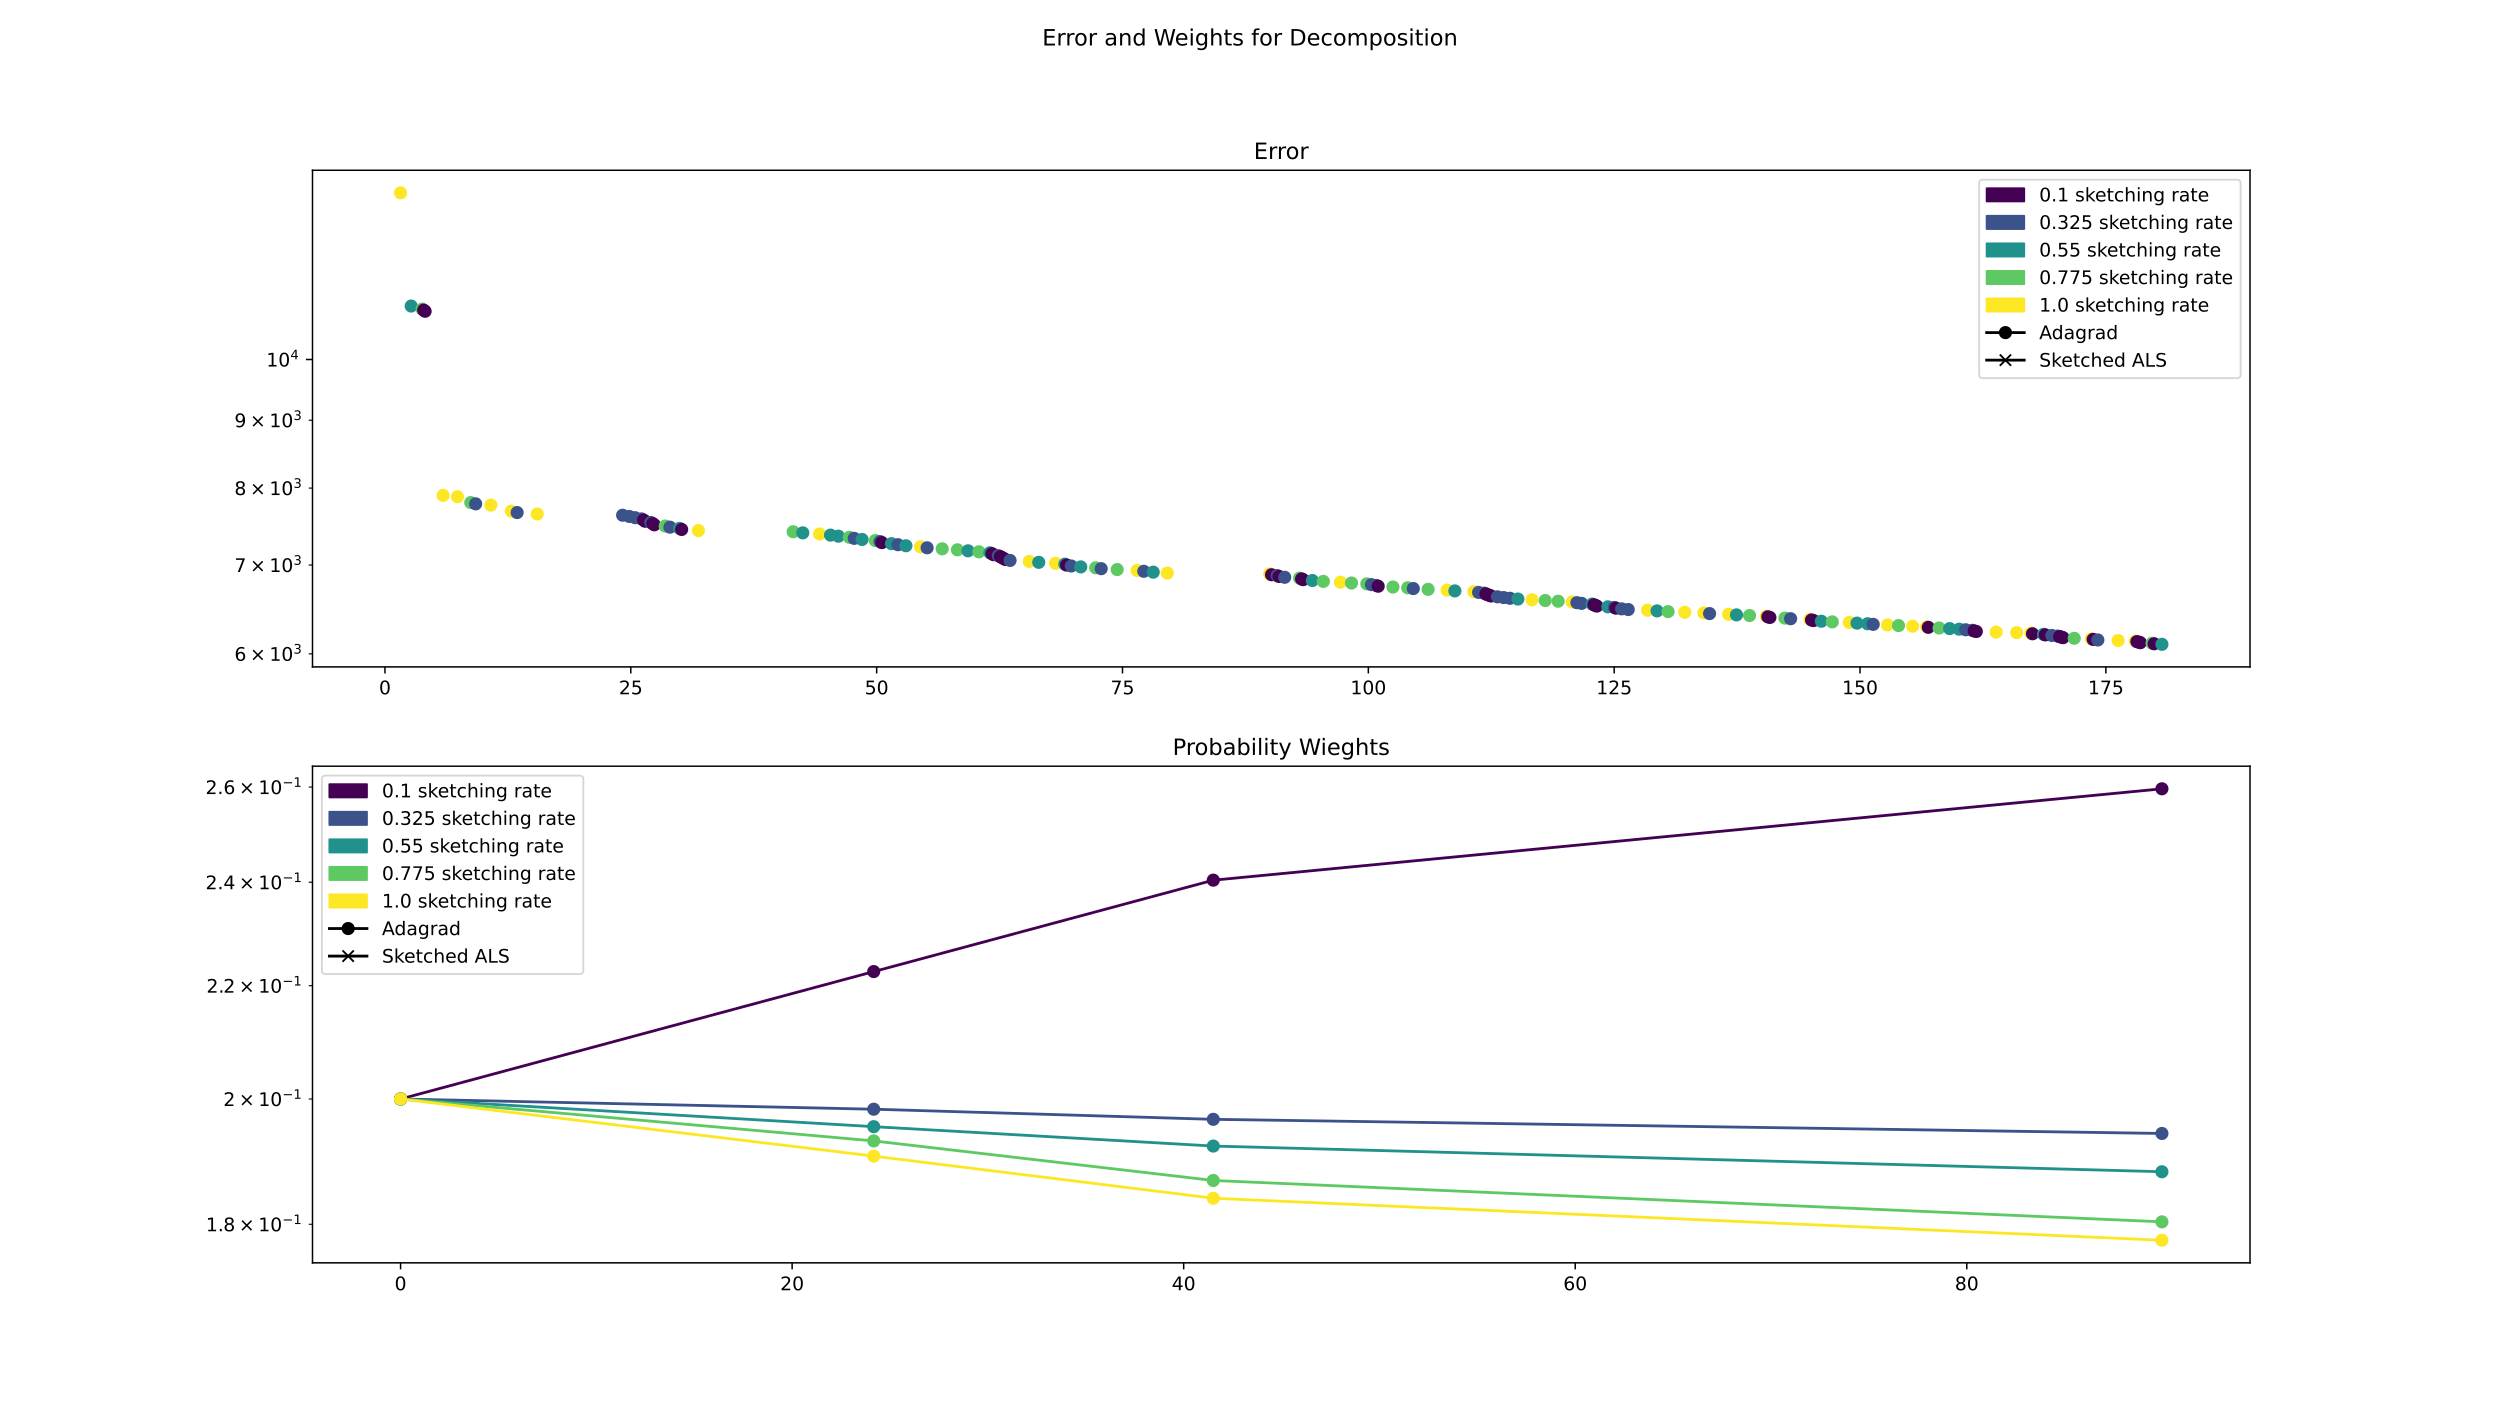 <?xml version="1.0" encoding="utf-8" standalone="no"?>
<!DOCTYPE svg PUBLIC "-//W3C//DTD SVG 1.1//EN"
  "http://www.w3.org/Graphics/SVG/1.1/DTD/svg11.dtd">
<!-- Created with matplotlib (https://matplotlib.org/) -->
<svg height="756pt" version="1.1" viewBox="0 0 1332 756" width="1332pt" xmlns="http://www.w3.org/2000/svg" xmlns:xlink="http://www.w3.org/1999/xlink">
 <defs>
  <style type="text/css">
*{stroke-linecap:butt;stroke-linejoin:round;}
  </style>
 </defs>
 <g id="figure_1">
  <g id="patch_1">
   <path d="M 0 756 
L 1332 756 
L 1332 0 
L 0 0 
z
" style="fill:#ffffff;"/>
  </g>
  <g id="axes_1">
   <g id="patch_2">
    <path d="M 166.5 355.32 
L 1198.8 355.32 
L 1198.8 90.72 
L 166.5 90.72 
z
" style="fill:#ffffff;"/>
   </g>
   <g id="PathCollection_1">
    <defs>
     <path d="M 0 3 
C 0.796 3 1.559 2.684 2.121 2.121 
C 2.684 1.559 3 0.796 3 0 
C 3 -0.796 2.684 -1.559 2.121 -2.121 
C 1.559 -2.684 0.796 -3 0 -3 
C -0.796 -3 -1.559 -2.684 -2.121 -2.121 
C -2.684 -1.559 -3 -0.796 -3 0 
C -3 0.796 -2.684 1.559 -2.121 2.121 
C -1.559 2.684 -0.796 3 0 3 
z
" id="md2ba41c8ac" style="stroke:#fde725;"/>
    </defs>
    <g clip-path="url(#p5576c1a05c)">
     <use style="fill:#fde725;stroke:#fde725;" x="213.423" xlink:href="#md2ba41c8ac" y="102.747"/>
    </g>
   </g>
   <g id="PathCollection_2">
    <defs>
     <path d="M 0 3 
C 0.796 3 1.559 2.684 2.121 2.121 
C 2.684 1.559 3 0.796 3 0 
C 3 -0.796 2.684 -1.559 2.121 -2.121 
C 1.559 -2.684 0.796 -3 0 -3 
C -0.796 -3 -1.559 -2.684 -2.121 -2.121 
C -2.684 -1.559 -3 -0.796 -3 0 
C -3 0.796 -2.684 1.559 -2.121 2.121 
C -1.559 2.684 -0.796 3 0 3 
z
" id="m4288a311b7" style="stroke:#21918c;"/>
    </defs>
    <g clip-path="url(#p5576c1a05c)">
     <use style="fill:#21918c;stroke:#21918c;" x="219.079" xlink:href="#m4288a311b7" y="163.064"/>
    </g>
   </g>
   <g id="PathCollection_3">
    <defs>
     <path d="M 0 3 
C 0.796 3 1.559 2.684 2.121 2.121 
C 2.684 1.559 3 0.796 3 0 
C 3 -0.796 2.684 -1.559 2.121 -2.121 
C 1.559 -2.684 0.796 -3 0 -3 
C -0.796 -3 -1.559 -2.684 -2.121 -2.121 
C -2.684 -1.559 -3 -0.796 -3 0 
C -3 0.796 -2.684 1.559 -2.121 2.121 
C -1.559 2.684 -0.796 3 0 3 
z
" id="m09ad214ced" style="stroke:#5ec962;"/>
    </defs>
    <g clip-path="url(#p5576c1a05c)">
     <use style="fill:#5ec962;stroke:#5ec962;" x="224.944" xlink:href="#m09ad214ced" y="164.693"/>
    </g>
   </g>
   <g id="PathCollection_4">
    <defs>
     <path d="M 0 3 
C 0.796 3 1.559 2.684 2.121 2.121 
C 2.684 1.559 3 0.796 3 0 
C 3 -0.796 2.684 -1.559 2.121 -2.121 
C 1.559 -2.684 0.796 -3 0 -3 
C -0.796 -3 -1.559 -2.684 -2.121 -2.121 
C -2.684 -1.559 -3 -0.796 -3 0 
C -3 0.796 -2.684 1.559 -2.121 2.121 
C -1.559 2.684 -0.796 3 0 3 
z
" id="m75a09dd45a" style="stroke:#440154;"/>
    </defs>
    <g clip-path="url(#p5576c1a05c)">
     <use style="fill:#440154;stroke:#440154;" x="225.72" xlink:href="#m75a09dd45a" y="165.253"/>
    </g>
   </g>
   <g id="PathCollection_5">
    <g clip-path="url(#p5576c1a05c)">
     <use style="fill:#440154;stroke:#440154;" x="226.499" xlink:href="#m75a09dd45a" y="165.845"/>
    </g>
   </g>
   <g id="PathCollection_6">
    <g clip-path="url(#p5576c1a05c)">
     <use style="fill:#fde725;stroke:#fde725;" x="236.086" xlink:href="#md2ba41c8ac" y="263.937"/>
    </g>
   </g>
   <g id="PathCollection_7">
    <g clip-path="url(#p5576c1a05c)">
     <use style="fill:#fde725;stroke:#fde725;" x="243.761" xlink:href="#md2ba41c8ac" y="264.665"/>
    </g>
   </g>
   <g id="PathCollection_8">
    <g clip-path="url(#p5576c1a05c)">
     <use style="fill:#5ec962;stroke:#5ec962;" x="250.834" xlink:href="#m09ad214ced" y="267.767"/>
    </g>
   </g>
   <g id="PathCollection_9">
    <defs>
     <path d="M 0 3 
C 0.796 3 1.559 2.684 2.121 2.121 
C 2.684 1.559 3 0.796 3 0 
C 3 -0.796 2.684 -1.559 2.121 -2.121 
C 1.559 -2.684 0.796 -3 0 -3 
C -0.796 -3 -1.559 -2.684 -2.121 -2.121 
C -2.684 -1.559 -3 -0.796 -3 0 
C -3 0.796 -2.684 1.559 -2.121 2.121 
C -1.559 2.684 -0.796 3 0 3 
z
" id="mdc2b02230e" style="stroke:#3b528b;"/>
    </defs>
    <g clip-path="url(#p5576c1a05c)">
     <use style="fill:#3b528b;stroke:#3b528b;" x="253.441" xlink:href="#mdc2b02230e" y="268.453"/>
    </g>
   </g>
   <g id="PathCollection_10">
    <g clip-path="url(#p5576c1a05c)">
     <use style="fill:#fde725;stroke:#fde725;" x="261.559" xlink:href="#md2ba41c8ac" y="269.141"/>
    </g>
   </g>
   <g id="PathCollection_11">
    <g clip-path="url(#p5576c1a05c)">
     <use style="fill:#fde725;stroke:#fde725;" x="272.401" xlink:href="#md2ba41c8ac" y="272.337"/>
    </g>
   </g>
   <g id="PathCollection_12">
    <g clip-path="url(#p5576c1a05c)">
     <use style="fill:#3b528b;stroke:#3b528b;" x="275.535" xlink:href="#mdc2b02230e" y="273.092"/>
    </g>
   </g>
   <g id="PathCollection_13">
    <g clip-path="url(#p5576c1a05c)">
     <use style="fill:#fde725;stroke:#fde725;" x="286.22" xlink:href="#md2ba41c8ac" y="273.853"/>
    </g>
   </g>
   <g id="PathCollection_14">
    <g clip-path="url(#p5576c1a05c)">
     <use style="fill:#3b528b;stroke:#3b528b;" x="331.733" xlink:href="#mdc2b02230e" y="274.521"/>
    </g>
   </g>
   <g id="PathCollection_15">
    <g clip-path="url(#p5576c1a05c)">
     <use style="fill:#3b528b;stroke:#3b528b;" x="335.31" xlink:href="#mdc2b02230e" y="275.174"/>
    </g>
   </g>
   <g id="PathCollection_16">
    <g clip-path="url(#p5576c1a05c)">
     <use style="fill:#3b528b;stroke:#3b528b;" x="338.406" xlink:href="#mdc2b02230e" y="275.829"/>
    </g>
   </g>
   <g id="PathCollection_17">
    <g clip-path="url(#p5576c1a05c)">
     <use style="fill:#3b528b;stroke:#3b528b;" x="341.804" xlink:href="#mdc2b02230e" y="276.469"/>
    </g>
   </g>
   <g id="PathCollection_18">
    <g clip-path="url(#p5576c1a05c)">
     <use style="fill:#440154;stroke:#440154;" x="342.913" xlink:href="#m75a09dd45a" y="277.102"/>
    </g>
   </g>
   <g id="PathCollection_19">
    <g clip-path="url(#p5576c1a05c)">
     <use style="fill:#440154;stroke:#440154;" x="343.706" xlink:href="#m75a09dd45a" y="277.709"/>
    </g>
   </g>
   <g id="PathCollection_20">
    <g clip-path="url(#p5576c1a05c)">
     <use style="fill:#3b528b;stroke:#3b528b;" x="346.735" xlink:href="#mdc2b02230e" y="278.365"/>
    </g>
   </g>
   <g id="PathCollection_21">
    <g clip-path="url(#p5576c1a05c)">
     <use style="fill:#440154;stroke:#440154;" x="347.815" xlink:href="#m75a09dd45a" y="278.975"/>
    </g>
   </g>
   <g id="PathCollection_22">
    <g clip-path="url(#p5576c1a05c)">
     <use style="fill:#440154;stroke:#440154;" x="348.616" xlink:href="#m75a09dd45a" y="279.624"/>
    </g>
   </g>
   <g id="PathCollection_23">
    <g clip-path="url(#p5576c1a05c)">
     <use style="fill:#5ec962;stroke:#5ec962;" x="354.44" xlink:href="#m09ad214ced" y="280.263"/>
    </g>
   </g>
   <g id="PathCollection_24">
    <g clip-path="url(#p5576c1a05c)">
     <use style="fill:#3b528b;stroke:#3b528b;" x="356.96" xlink:href="#mdc2b02230e" y="280.879"/>
    </g>
   </g>
   <g id="PathCollection_25">
    <g clip-path="url(#p5576c1a05c)">
     <use style="fill:#21918c;stroke:#21918c;" x="362.048" xlink:href="#m4288a311b7" y="281.496"/>
    </g>
   </g>
   <g id="PathCollection_26">
    <g clip-path="url(#p5576c1a05c)">
     <use style="fill:#440154;stroke:#440154;" x="363.185" xlink:href="#m75a09dd45a" y="282.098"/>
    </g>
   </g>
   <g id="PathCollection_27">
    <g clip-path="url(#p5576c1a05c)">
     <use style="fill:#fde725;stroke:#fde725;" x="372.119" xlink:href="#md2ba41c8ac" y="282.704"/>
    </g>
   </g>
   <g id="PathCollection_28">
    <g clip-path="url(#p5576c1a05c)">
     <use style="fill:#5ec962;stroke:#5ec962;" x="422.606" xlink:href="#m09ad214ced" y="283.31"/>
    </g>
   </g>
   <g id="PathCollection_29">
    <g clip-path="url(#p5576c1a05c)">
     <use style="fill:#21918c;stroke:#21918c;" x="427.73" xlink:href="#m4288a311b7" y="283.908"/>
    </g>
   </g>
   <g id="PathCollection_30">
    <g clip-path="url(#p5576c1a05c)">
     <use style="fill:#fde725;stroke:#fde725;" x="436.688" xlink:href="#md2ba41c8ac" y="284.501"/>
    </g>
   </g>
   <g id="PathCollection_31">
    <g clip-path="url(#p5576c1a05c)">
     <use style="fill:#21918c;stroke:#21918c;" x="442.508" xlink:href="#m4288a311b7" y="285.102"/>
    </g>
   </g>
   <g id="PathCollection_32">
    <g clip-path="url(#p5576c1a05c)">
     <use style="fill:#21918c;stroke:#21918c;" x="446.701" xlink:href="#m4288a311b7" y="285.688"/>
    </g>
   </g>
   <g id="PathCollection_33">
    <g clip-path="url(#p5576c1a05c)">
     <use style="fill:#5ec962;stroke:#5ec962;" x="452.51" xlink:href="#m09ad214ced" y="286.272"/>
    </g>
   </g>
   <g id="PathCollection_34">
    <g clip-path="url(#p5576c1a05c)">
     <use style="fill:#3b528b;stroke:#3b528b;" x="455.123" xlink:href="#mdc2b02230e" y="286.843"/>
    </g>
   </g>
   <g id="PathCollection_35">
    <g clip-path="url(#p5576c1a05c)">
     <use style="fill:#21918c;stroke:#21918c;" x="459.301" xlink:href="#m4288a311b7" y="287.423"/>
    </g>
   </g>
   <g id="PathCollection_36">
    <g clip-path="url(#p5576c1a05c)">
     <use style="fill:#5ec962;stroke:#5ec962;" x="466.343" xlink:href="#m09ad214ced" y="287.991"/>
    </g>
   </g>
   <g id="PathCollection_37">
    <g clip-path="url(#p5576c1a05c)">
     <use style="fill:#3b528b;stroke:#3b528b;" x="468.896" xlink:href="#mdc2b02230e" y="288.555"/>
    </g>
   </g>
   <g id="PathCollection_38">
    <g clip-path="url(#p5576c1a05c)">
     <use style="fill:#440154;stroke:#440154;" x="469.853" xlink:href="#m75a09dd45a" y="289.1"/>
    </g>
   </g>
   <g id="PathCollection_39">
    <g clip-path="url(#p5576c1a05c)">
     <use style="fill:#21918c;stroke:#21918c;" x="474.976" xlink:href="#m4288a311b7" y="289.67"/>
    </g>
   </g>
   <g id="PathCollection_40">
    <g clip-path="url(#p5576c1a05c)">
     <use style="fill:#3b528b;stroke:#3b528b;" x="478.429" xlink:href="#mdc2b02230e" y="290.206"/>
    </g>
   </g>
   <g id="PathCollection_41">
    <g clip-path="url(#p5576c1a05c)">
     <use style="fill:#21918c;stroke:#21918c;" x="482.686" xlink:href="#m4288a311b7" y="290.778"/>
    </g>
   </g>
   <g id="PathCollection_42">
    <g clip-path="url(#p5576c1a05c)">
     <use style="fill:#fde725;stroke:#fde725;" x="490.456" xlink:href="#md2ba41c8ac" y="291.328"/>
    </g>
   </g>
   <g id="PathCollection_43">
    <g clip-path="url(#p5576c1a05c)">
     <use style="fill:#3b528b;stroke:#3b528b;" x="493.97" xlink:href="#mdc2b02230e" y="291.868"/>
    </g>
   </g>
   <g id="PathCollection_44">
    <g clip-path="url(#p5576c1a05c)">
     <use style="fill:#5ec962;stroke:#5ec962;" x="501.997" xlink:href="#m09ad214ced" y="292.411"/>
    </g>
   </g>
   <g id="PathCollection_45">
    <g clip-path="url(#p5576c1a05c)">
     <use style="fill:#5ec962;stroke:#5ec962;" x="510.116" xlink:href="#m09ad214ced" y="292.944"/>
    </g>
   </g>
   <g id="PathCollection_46">
    <g clip-path="url(#p5576c1a05c)">
     <use style="fill:#21918c;stroke:#21918c;" x="515.777" xlink:href="#m4288a311b7" y="293.474"/>
    </g>
   </g>
   <g id="PathCollection_47">
    <g clip-path="url(#p5576c1a05c)">
     <use style="fill:#5ec962;stroke:#5ec962;" x="521.557" xlink:href="#m09ad214ced" y="294.005"/>
    </g>
   </g>
   <g id="PathCollection_48">
    <g clip-path="url(#p5576c1a05c)">
     <use style="fill:#21918c;stroke:#21918c;" x="527.441" xlink:href="#m4288a311b7" y="294.527"/>
    </g>
   </g>
   <g id="PathCollection_49">
    <g clip-path="url(#p5576c1a05c)">
     <use style="fill:#440154;stroke:#440154;" x="528.521" xlink:href="#m75a09dd45a" y="295.017"/>
    </g>
   </g>
   <g id="PathCollection_50">
    <g clip-path="url(#p5576c1a05c)">
     <use style="fill:#440154;stroke:#440154;" x="529.343" xlink:href="#m75a09dd45a" y="295.522"/>
    </g>
   </g>
   <g id="PathCollection_51">
    <g clip-path="url(#p5576c1a05c)">
     <use style="fill:#3b528b;stroke:#3b528b;" x="531.887" xlink:href="#mdc2b02230e" y="296.065"/>
    </g>
   </g>
   <g id="PathCollection_52">
    <g clip-path="url(#p5576c1a05c)">
     <use style="fill:#440154;stroke:#440154;" x="533.025" xlink:href="#m75a09dd45a" y="296.573"/>
    </g>
   </g>
   <g id="PathCollection_53">
    <g clip-path="url(#p5576c1a05c)">
     <use style="fill:#440154;stroke:#440154;" x="533.82" xlink:href="#m75a09dd45a" y="297.076"/>
    </g>
   </g>
   <g id="PathCollection_54">
    <g clip-path="url(#p5576c1a05c)">
     <use style="fill:#440154;stroke:#440154;" x="534.791" xlink:href="#m75a09dd45a" y="297.574"/>
    </g>
   </g>
   <g id="PathCollection_55">
    <g clip-path="url(#p5576c1a05c)">
     <use style="fill:#440154;stroke:#440154;" x="535.612" xlink:href="#m75a09dd45a" y="298.074"/>
    </g>
   </g>
   <g id="PathCollection_56">
    <g clip-path="url(#p5576c1a05c)">
     <use style="fill:#3b528b;stroke:#3b528b;" x="538.16" xlink:href="#mdc2b02230e" y="298.591"/>
    </g>
   </g>
   <g id="PathCollection_57">
    <g clip-path="url(#p5576c1a05c)">
     <use style="fill:#fde725;stroke:#fde725;" x="548.382" xlink:href="#md2ba41c8ac" y="299.102"/>
    </g>
   </g>
   <g id="PathCollection_58">
    <g clip-path="url(#p5576c1a05c)">
     <use style="fill:#21918c;stroke:#21918c;" x="553.441" xlink:href="#m4288a311b7" y="299.611"/>
    </g>
   </g>
   <g id="PathCollection_59">
    <g clip-path="url(#p5576c1a05c)">
     <use style="fill:#fde725;stroke:#fde725;" x="562.382" xlink:href="#md2ba41c8ac" y="300.106"/>
    </g>
   </g>
   <g id="PathCollection_60">
    <g clip-path="url(#p5576c1a05c)">
     <use style="fill:#21918c;stroke:#21918c;" x="567.34" xlink:href="#m4288a311b7" y="300.587"/>
    </g>
   </g>
   <g id="PathCollection_61">
    <g clip-path="url(#p5576c1a05c)">
     <use style="fill:#440154;stroke:#440154;" x="568.278" xlink:href="#m75a09dd45a" y="301.061"/>
    </g>
   </g>
   <g id="PathCollection_62">
    <g clip-path="url(#p5576c1a05c)">
     <use style="fill:#3b528b;stroke:#3b528b;" x="570.761" xlink:href="#mdc2b02230e" y="301.555"/>
    </g>
   </g>
   <g id="PathCollection_63">
    <g clip-path="url(#p5576c1a05c)">
     <use style="fill:#21918c;stroke:#21918c;" x="575.836" xlink:href="#m4288a311b7" y="302.048"/>
    </g>
   </g>
   <g id="PathCollection_64">
    <g clip-path="url(#p5576c1a05c)">
     <use style="fill:#5ec962;stroke:#5ec962;" x="583.781" xlink:href="#m09ad214ced" y="302.519"/>
    </g>
   </g>
   <g id="PathCollection_65">
    <g clip-path="url(#p5576c1a05c)">
     <use style="fill:#3b528b;stroke:#3b528b;" x="586.727" xlink:href="#mdc2b02230e" y="302.993"/>
    </g>
   </g>
   <g id="PathCollection_66">
    <g clip-path="url(#p5576c1a05c)">
     <use style="fill:#5ec962;stroke:#5ec962;" x="595.238" xlink:href="#m09ad214ced" y="303.463"/>
    </g>
   </g>
   <g id="PathCollection_67">
    <g clip-path="url(#p5576c1a05c)">
     <use style="fill:#fde725;stroke:#fde725;" x="605.849" xlink:href="#md2ba41c8ac" y="303.931"/>
    </g>
   </g>
   <g id="PathCollection_68">
    <g clip-path="url(#p5576c1a05c)">
     <use style="fill:#3b528b;stroke:#3b528b;" x="609.412" xlink:href="#mdc2b02230e" y="304.384"/>
    </g>
   </g>
   <g id="PathCollection_69">
    <g clip-path="url(#p5576c1a05c)">
     <use style="fill:#21918c;stroke:#21918c;" x="614.434" xlink:href="#m4288a311b7" y="304.85"/>
    </g>
   </g>
   <g id="PathCollection_70">
    <g clip-path="url(#p5576c1a05c)">
     <use style="fill:#fde725;stroke:#fde725;" x="621.958" xlink:href="#md2ba41c8ac" y="305.325"/>
    </g>
   </g>
   <g id="PathCollection_71">
    <g clip-path="url(#p5576c1a05c)">
     <use style="fill:#fde725;stroke:#fde725;" x="676.49" xlink:href="#md2ba41c8ac" y="305.782"/>
    </g>
   </g>
   <g id="PathCollection_72">
    <g clip-path="url(#p5576c1a05c)">
     <use style="fill:#440154;stroke:#440154;" x="677.456" xlink:href="#m75a09dd45a" y="306.218"/>
    </g>
   </g>
   <g id="PathCollection_73">
    <g clip-path="url(#p5576c1a05c)">
     <use style="fill:#3b528b;stroke:#3b528b;" x="680.491" xlink:href="#mdc2b02230e" y="306.687"/>
    </g>
   </g>
   <g id="PathCollection_74">
    <g clip-path="url(#p5576c1a05c)">
     <use style="fill:#440154;stroke:#440154;" x="681.429" xlink:href="#m75a09dd45a" y="307.12"/>
    </g>
   </g>
   <g id="PathCollection_75">
    <g clip-path="url(#p5576c1a05c)">
     <use style="fill:#3b528b;stroke:#3b528b;" x="684.494" xlink:href="#mdc2b02230e" y="307.581"/>
    </g>
   </g>
   <g id="PathCollection_76">
    <g clip-path="url(#p5576c1a05c)">
     <use style="fill:#5ec962;stroke:#5ec962;" x="692.4" xlink:href="#m09ad214ced" y="308.022"/>
    </g>
   </g>
   <g id="PathCollection_77">
    <g clip-path="url(#p5576c1a05c)">
     <use style="fill:#440154;stroke:#440154;" x="693.485" xlink:href="#m75a09dd45a" y="308.444"/>
    </g>
   </g>
   <g id="PathCollection_78">
    <g clip-path="url(#p5576c1a05c)">
     <use style="fill:#440154;stroke:#440154;" x="694.278" xlink:href="#m75a09dd45a" y="308.839"/>
    </g>
   </g>
   <g id="PathCollection_79">
    <g clip-path="url(#p5576c1a05c)">
     <use style="fill:#21918c;stroke:#21918c;" x="699.229" xlink:href="#m4288a311b7" y="309.311"/>
    </g>
   </g>
   <g id="PathCollection_80">
    <g clip-path="url(#p5576c1a05c)">
     <use style="fill:#5ec962;stroke:#5ec962;" x="705.078" xlink:href="#m09ad214ced" y="309.769"/>
    </g>
   </g>
   <g id="PathCollection_81">
    <g clip-path="url(#p5576c1a05c)">
     <use style="fill:#fde725;stroke:#fde725;" x="714.152" xlink:href="#md2ba41c8ac" y="310.201"/>
    </g>
   </g>
   <g id="PathCollection_82">
    <g clip-path="url(#p5576c1a05c)">
     <use style="fill:#5ec962;stroke:#5ec962;" x="720.082" xlink:href="#m09ad214ced" y="310.638"/>
    </g>
   </g>
   <g id="PathCollection_83">
    <g clip-path="url(#p5576c1a05c)">
     <use style="fill:#5ec962;stroke:#5ec962;" x="728.243" xlink:href="#m09ad214ced" y="311.079"/>
    </g>
   </g>
   <g id="PathCollection_84">
    <g clip-path="url(#p5576c1a05c)">
     <use style="fill:#3b528b;stroke:#3b528b;" x="730.733" xlink:href="#mdc2b02230e" y="311.506"/>
    </g>
   </g>
   <g id="PathCollection_85">
    <g clip-path="url(#p5576c1a05c)">
     <use style="fill:#3b528b;stroke:#3b528b;" x="733.215" xlink:href="#mdc2b02230e" y="311.932"/>
    </g>
   </g>
   <g id="PathCollection_86">
    <g clip-path="url(#p5576c1a05c)">
     <use style="fill:#440154;stroke:#440154;" x="734.304" xlink:href="#m75a09dd45a" y="312.338"/>
    </g>
   </g>
   <g id="PathCollection_87">
    <g clip-path="url(#p5576c1a05c)">
     <use style="fill:#5ec962;stroke:#5ec962;" x="742.154" xlink:href="#m09ad214ced" y="312.77"/>
    </g>
   </g>
   <g id="PathCollection_88">
    <g clip-path="url(#p5576c1a05c)">
     <use style="fill:#5ec962;stroke:#5ec962;" x="750.024" xlink:href="#m09ad214ced" y="313.179"/>
    </g>
   </g>
   <g id="PathCollection_89">
    <g clip-path="url(#p5576c1a05c)">
     <use style="fill:#3b528b;stroke:#3b528b;" x="753.002" xlink:href="#mdc2b02230e" y="313.59"/>
    </g>
   </g>
   <g id="PathCollection_90">
    <g clip-path="url(#p5576c1a05c)">
     <use style="fill:#5ec962;stroke:#5ec962;" x="760.898" xlink:href="#m09ad214ced" y="314.004"/>
    </g>
   </g>
   <g id="PathCollection_91">
    <g clip-path="url(#p5576c1a05c)">
     <use style="fill:#fde725;stroke:#fde725;" x="771.021" xlink:href="#md2ba41c8ac" y="314.41"/>
    </g>
   </g>
   <g id="PathCollection_92">
    <g clip-path="url(#p5576c1a05c)">
     <use style="fill:#21918c;stroke:#21918c;" x="775.164" xlink:href="#m4288a311b7" y="314.828"/>
    </g>
   </g>
   <g id="PathCollection_93">
    <g clip-path="url(#p5576c1a05c)">
     <use style="fill:#fde725;stroke:#fde725;" x="785.27" xlink:href="#md2ba41c8ac" y="315.231"/>
    </g>
   </g>
   <g id="PathCollection_94">
    <g clip-path="url(#p5576c1a05c)">
     <use style="fill:#3b528b;stroke:#3b528b;" x="787.795" xlink:href="#mdc2b02230e" y="315.638"/>
    </g>
   </g>
   <g id="PathCollection_95">
    <g clip-path="url(#p5576c1a05c)">
     <use style="fill:#3b528b;stroke:#3b528b;" x="790.77" xlink:href="#mdc2b02230e" y="316.041"/>
    </g>
   </g>
   <g id="PathCollection_96">
    <g clip-path="url(#p5576c1a05c)">
     <use style="fill:#440154;stroke:#440154;" x="791.696" xlink:href="#m75a09dd45a" y="316.433"/>
    </g>
   </g>
   <g id="PathCollection_97">
    <g clip-path="url(#p5576c1a05c)">
     <use style="fill:#440154;stroke:#440154;" x="792.492" xlink:href="#m75a09dd45a" y="316.822"/>
    </g>
   </g>
   <g id="PathCollection_98">
    <g clip-path="url(#p5576c1a05c)">
     <use style="fill:#440154;stroke:#440154;" x="793.531" xlink:href="#m75a09dd45a" y="317.183"/>
    </g>
   </g>
   <g id="PathCollection_99">
    <g clip-path="url(#p5576c1a05c)">
     <use style="fill:#440154;stroke:#440154;" x="794.457" xlink:href="#m75a09dd45a" y="317.54"/>
    </g>
   </g>
   <g id="PathCollection_100">
    <g clip-path="url(#p5576c1a05c)">
     <use style="fill:#3b528b;stroke:#3b528b;" x="797.835" xlink:href="#mdc2b02230e" y="317.991"/>
    </g>
   </g>
   <g id="PathCollection_101">
    <g clip-path="url(#p5576c1a05c)">
     <use style="fill:#3b528b;stroke:#3b528b;" x="801.153" xlink:href="#mdc2b02230e" y="318.381"/>
    </g>
   </g>
   <g id="PathCollection_102">
    <g clip-path="url(#p5576c1a05c)">
     <use style="fill:#3b528b;stroke:#3b528b;" x="804.493" xlink:href="#mdc2b02230e" y="318.764"/>
    </g>
   </g>
   <g id="PathCollection_103">
    <g clip-path="url(#p5576c1a05c)">
     <use style="fill:#21918c;stroke:#21918c;" x="808.736" xlink:href="#m4288a311b7" y="319.171"/>
    </g>
   </g>
   <g id="PathCollection_104">
    <g clip-path="url(#p5576c1a05c)">
     <use style="fill:#fde725;stroke:#fde725;" x="816.26" xlink:href="#md2ba41c8ac" y="319.562"/>
    </g>
   </g>
   <g id="PathCollection_105">
    <g clip-path="url(#p5576c1a05c)">
     <use style="fill:#5ec962;stroke:#5ec962;" x="823.282" xlink:href="#m09ad214ced" y="319.961"/>
    </g>
   </g>
   <g id="PathCollection_106">
    <g clip-path="url(#p5576c1a05c)">
     <use style="fill:#5ec962;stroke:#5ec962;" x="830.182" xlink:href="#m09ad214ced" y="320.339"/>
    </g>
   </g>
   <g id="PathCollection_107">
    <g clip-path="url(#p5576c1a05c)">
     <use style="fill:#fde725;stroke:#fde725;" x="837.674" xlink:href="#md2ba41c8ac" y="320.726"/>
    </g>
   </g>
   <g id="PathCollection_108">
    <g clip-path="url(#p5576c1a05c)">
     <use style="fill:#3b528b;stroke:#3b528b;" x="840.172" xlink:href="#mdc2b02230e" y="321.106"/>
    </g>
   </g>
   <g id="PathCollection_109">
    <g clip-path="url(#p5576c1a05c)">
     <use style="fill:#3b528b;stroke:#3b528b;" x="842.69" xlink:href="#mdc2b02230e" y="321.482"/>
    </g>
   </g>
   <g id="PathCollection_110">
    <g clip-path="url(#p5576c1a05c)">
     <use style="fill:#21918c;stroke:#21918c;" x="848.295" xlink:href="#m4288a311b7" y="321.855"/>
    </g>
   </g>
   <g id="PathCollection_111">
    <g clip-path="url(#p5576c1a05c)">
     <use style="fill:#440154;stroke:#440154;" x="849.227" xlink:href="#m75a09dd45a" y="322.219"/>
    </g>
   </g>
   <g id="PathCollection_112">
    <g clip-path="url(#p5576c1a05c)">
     <use style="fill:#440154;stroke:#440154;" x="850.027" xlink:href="#m75a09dd45a" y="322.576"/>
    </g>
   </g>
   <g id="PathCollection_113">
    <g clip-path="url(#p5576c1a05c)">
     <use style="fill:#440154;stroke:#440154;" x="850.826" xlink:href="#m75a09dd45a" y="322.924"/>
    </g>
   </g>
   <g id="PathCollection_114">
    <g clip-path="url(#p5576c1a05c)">
     <use style="fill:#21918c;stroke:#21918c;" x="856.662" xlink:href="#m4288a311b7" y="323.317"/>
    </g>
   </g>
   <g id="PathCollection_115">
    <g clip-path="url(#p5576c1a05c)">
     <use style="fill:#3b528b;stroke:#3b528b;" x="860.149" xlink:href="#mdc2b02230e" y="323.673"/>
    </g>
   </g>
   <g id="PathCollection_116">
    <g clip-path="url(#p5576c1a05c)">
     <use style="fill:#440154;stroke:#440154;" x="860.939" xlink:href="#m75a09dd45a" y="324.032"/>
    </g>
   </g>
   <g id="PathCollection_117">
    <g clip-path="url(#p5576c1a05c)">
     <use style="fill:#3b528b;stroke:#3b528b;" x="864.02" xlink:href="#mdc2b02230e" y="324.404"/>
    </g>
   </g>
   <g id="PathCollection_118">
    <g clip-path="url(#p5576c1a05c)">
     <use style="fill:#3b528b;stroke:#3b528b;" x="867.527" xlink:href="#mdc2b02230e" y="324.765"/>
    </g>
   </g>
   <g id="PathCollection_119">
    <g clip-path="url(#p5576c1a05c)">
     <use style="fill:#fde725;stroke:#fde725;" x="877.83" xlink:href="#md2ba41c8ac" y="325.125"/>
    </g>
   </g>
   <g id="PathCollection_120">
    <g clip-path="url(#p5576c1a05c)">
     <use style="fill:#21918c;stroke:#21918c;" x="882.88" xlink:href="#m4288a311b7" y="325.487"/>
    </g>
   </g>
   <g id="PathCollection_121">
    <g clip-path="url(#p5576c1a05c)">
     <use style="fill:#5ec962;stroke:#5ec962;" x="888.734" xlink:href="#m09ad214ced" y="325.866"/>
    </g>
   </g>
   <g id="PathCollection_122">
    <g clip-path="url(#p5576c1a05c)">
     <use style="fill:#fde725;stroke:#fde725;" x="897.646" xlink:href="#md2ba41c8ac" y="326.222"/>
    </g>
   </g>
   <g id="PathCollection_123">
    <g clip-path="url(#p5576c1a05c)">
     <use style="fill:#fde725;stroke:#fde725;" x="907.842" xlink:href="#md2ba41c8ac" y="326.569"/>
    </g>
   </g>
   <g id="PathCollection_124">
    <g clip-path="url(#p5576c1a05c)">
     <use style="fill:#3b528b;stroke:#3b528b;" x="910.86" xlink:href="#mdc2b02230e" y="326.918"/>
    </g>
   </g>
   <g id="PathCollection_125">
    <g clip-path="url(#p5576c1a05c)">
     <use style="fill:#fde725;stroke:#fde725;" x="921.027" xlink:href="#md2ba41c8ac" y="327.261"/>
    </g>
   </g>
   <g id="PathCollection_126">
    <g clip-path="url(#p5576c1a05c)">
     <use style="fill:#21918c;stroke:#21918c;" x="925.201" xlink:href="#m4288a311b7" y="327.615"/>
    </g>
   </g>
   <g id="PathCollection_127">
    <g clip-path="url(#p5576c1a05c)">
     <use style="fill:#5ec962;stroke:#5ec962;" x="932.154" xlink:href="#m09ad214ced" y="327.961"/>
    </g>
   </g>
   <g id="PathCollection_128">
    <g clip-path="url(#p5576c1a05c)">
     <use style="fill:#fde725;stroke:#fde725;" x="941.124" xlink:href="#md2ba41c8ac" y="328.309"/>
    </g>
   </g>
   <g id="PathCollection_129">
    <g clip-path="url(#p5576c1a05c)">
     <use style="fill:#440154;stroke:#440154;" x="941.909" xlink:href="#m75a09dd45a" y="328.635"/>
    </g>
   </g>
   <g id="PathCollection_130">
    <g clip-path="url(#p5576c1a05c)">
     <use style="fill:#440154;stroke:#440154;" x="943.01" xlink:href="#m75a09dd45a" y="328.968"/>
    </g>
   </g>
   <g id="PathCollection_131">
    <g clip-path="url(#p5576c1a05c)">
     <use style="fill:#5ec962;stroke:#5ec962;" x="950.997" xlink:href="#m09ad214ced" y="329.319"/>
    </g>
   </g>
   <g id="PathCollection_132">
    <g clip-path="url(#p5576c1a05c)">
     <use style="fill:#3b528b;stroke:#3b528b;" x="954.042" xlink:href="#mdc2b02230e" y="329.651"/>
    </g>
   </g>
   <g id="PathCollection_133">
    <g clip-path="url(#p5576c1a05c)">
     <use style="fill:#fde725;stroke:#fde725;" x="964.393" xlink:href="#md2ba41c8ac" y="329.988"/>
    </g>
   </g>
   <g id="PathCollection_134">
    <g clip-path="url(#p5576c1a05c)">
     <use style="fill:#440154;stroke:#440154;" x="965.175" xlink:href="#m75a09dd45a" y="330.329"/>
    </g>
   </g>
   <g id="PathCollection_135">
    <g clip-path="url(#p5576c1a05c)">
     <use style="fill:#440154;stroke:#440154;" x="966.259" xlink:href="#m75a09dd45a" y="330.639"/>
    </g>
   </g>
   <g id="PathCollection_136">
    <g clip-path="url(#p5576c1a05c)">
     <use style="fill:#21918c;stroke:#21918c;" x="970.424" xlink:href="#m4288a311b7" y="330.992"/>
    </g>
   </g>
   <g id="PathCollection_137">
    <g clip-path="url(#p5576c1a05c)">
     <use style="fill:#5ec962;stroke:#5ec962;" x="976.238" xlink:href="#m09ad214ced" y="331.329"/>
    </g>
   </g>
   <g id="PathCollection_138">
    <g clip-path="url(#p5576c1a05c)">
     <use style="fill:#fde725;stroke:#fde725;" x="985.287" xlink:href="#md2ba41c8ac" y="331.664"/>
    </g>
   </g>
   <g id="PathCollection_139">
    <g clip-path="url(#p5576c1a05c)">
     <use style="fill:#21918c;stroke:#21918c;" x="989.42" xlink:href="#m4288a311b7" y="331.995"/>
    </g>
   </g>
   <g id="PathCollection_140">
    <g clip-path="url(#p5576c1a05c)">
     <use style="fill:#21918c;stroke:#21918c;" x="995.032" xlink:href="#m4288a311b7" y="332.334"/>
    </g>
   </g>
   <g id="PathCollection_141">
    <g clip-path="url(#p5576c1a05c)">
     <use style="fill:#3b528b;stroke:#3b528b;" x="998.031" xlink:href="#mdc2b02230e" y="332.657"/>
    </g>
   </g>
   <g id="PathCollection_142">
    <g clip-path="url(#p5576c1a05c)">
     <use style="fill:#fde725;stroke:#fde725;" x="1005.656" xlink:href="#md2ba41c8ac" y="332.984"/>
    </g>
   </g>
   <g id="PathCollection_143">
    <g clip-path="url(#p5576c1a05c)">
     <use style="fill:#5ec962;stroke:#5ec962;" x="1011.54" xlink:href="#m09ad214ced" y="333.314"/>
    </g>
   </g>
   <g id="PathCollection_144">
    <g clip-path="url(#p5576c1a05c)">
     <use style="fill:#fde725;stroke:#fde725;" x="1019.043" xlink:href="#md2ba41c8ac" y="333.639"/>
    </g>
   </g>
   <g id="PathCollection_145">
    <g clip-path="url(#p5576c1a05c)">
     <use style="fill:#fde725;stroke:#fde725;" x="1026.597" xlink:href="#md2ba41c8ac" y="333.962"/>
    </g>
   </g>
   <g id="PathCollection_146">
    <g clip-path="url(#p5576c1a05c)">
     <use style="fill:#440154;stroke:#440154;" x="1027.396" xlink:href="#m75a09dd45a" y="334.254"/>
    </g>
   </g>
   <g id="PathCollection_147">
    <g clip-path="url(#p5576c1a05c)">
     <use style="fill:#5ec962;stroke:#5ec962;" x="1033.153" xlink:href="#m09ad214ced" y="334.599"/>
    </g>
   </g>
   <g id="PathCollection_148">
    <g clip-path="url(#p5576c1a05c)">
     <use style="fill:#21918c;stroke:#21918c;" x="1038.767" xlink:href="#m4288a311b7" y="334.914"/>
    </g>
   </g>
   <g id="PathCollection_149">
    <g clip-path="url(#p5576c1a05c)">
     <use style="fill:#21918c;stroke:#21918c;" x="1043.849" xlink:href="#m4288a311b7" y="335.233"/>
    </g>
   </g>
   <g id="PathCollection_150">
    <g clip-path="url(#p5576c1a05c)">
     <use style="fill:#3b528b;stroke:#3b528b;" x="1047.329" xlink:href="#mdc2b02230e" y="335.544"/>
    </g>
   </g>
   <g id="PathCollection_151">
    <g clip-path="url(#p5576c1a05c)">
     <use style="fill:#3b528b;stroke:#3b528b;" x="1050.859" xlink:href="#mdc2b02230e" y="335.849"/>
    </g>
   </g>
   <g id="PathCollection_152">
    <g clip-path="url(#p5576c1a05c)">
     <use style="fill:#440154;stroke:#440154;" x="1051.835" xlink:href="#m75a09dd45a" y="336.155"/>
    </g>
   </g>
   <g id="PathCollection_153">
    <g clip-path="url(#p5576c1a05c)">
     <use style="fill:#440154;stroke:#440154;" x="1052.977" xlink:href="#m75a09dd45a" y="336.454"/>
    </g>
   </g>
   <g id="PathCollection_154">
    <g clip-path="url(#p5576c1a05c)">
     <use style="fill:#fde725;stroke:#fde725;" x="1063.561" xlink:href="#md2ba41c8ac" y="336.772"/>
    </g>
   </g>
   <g id="PathCollection_155">
    <g clip-path="url(#p5576c1a05c)">
     <use style="fill:#fde725;stroke:#fde725;" x="1074.481" xlink:href="#md2ba41c8ac" y="337.07"/>
    </g>
   </g>
   <g id="PathCollection_156">
    <g clip-path="url(#p5576c1a05c)">
     <use style="fill:#fde725;stroke:#fde725;" x="1082.116" xlink:href="#md2ba41c8ac" y="337.385"/>
    </g>
   </g>
   <g id="PathCollection_157">
    <g clip-path="url(#p5576c1a05c)">
     <use style="fill:#440154;stroke:#440154;" x="1082.907" xlink:href="#m75a09dd45a" y="337.676"/>
    </g>
   </g>
   <g id="PathCollection_158">
    <g clip-path="url(#p5576c1a05c)">
     <use style="fill:#21918c;stroke:#21918c;" x="1088.789" xlink:href="#m4288a311b7" y="337.977"/>
    </g>
   </g>
   <g id="PathCollection_159">
    <g clip-path="url(#p5576c1a05c)">
     <use style="fill:#440154;stroke:#440154;" x="1089.717" xlink:href="#m75a09dd45a" y="338.27"/>
    </g>
   </g>
   <g id="PathCollection_160">
    <g clip-path="url(#p5576c1a05c)">
     <use style="fill:#3b528b;stroke:#3b528b;" x="1093.23" xlink:href="#mdc2b02230e" y="338.574"/>
    </g>
   </g>
   <g id="PathCollection_161">
    <g clip-path="url(#p5576c1a05c)">
     <use style="fill:#3b528b;stroke:#3b528b;" x="1096.289" xlink:href="#mdc2b02230e" y="338.89"/>
    </g>
   </g>
   <g id="PathCollection_162">
    <g clip-path="url(#p5576c1a05c)">
     <use style="fill:#440154;stroke:#440154;" x="1097.38" xlink:href="#m75a09dd45a" y="339.176"/>
    </g>
   </g>
   <g id="PathCollection_163">
    <g clip-path="url(#p5576c1a05c)">
     <use style="fill:#440154;stroke:#440154;" x="1098.37" xlink:href="#m75a09dd45a" y="339.469"/>
    </g>
   </g>
   <g id="PathCollection_164">
    <g clip-path="url(#p5576c1a05c)">
     <use style="fill:#440154;stroke:#440154;" x="1099.184" xlink:href="#m75a09dd45a" y="339.75"/>
    </g>
   </g>
   <g id="PathCollection_165">
    <g clip-path="url(#p5576c1a05c)">
     <use style="fill:#5ec962;stroke:#5ec962;" x="1105.143" xlink:href="#m09ad214ced" y="340.083"/>
    </g>
   </g>
   <g id="PathCollection_166">
    <g clip-path="url(#p5576c1a05c)">
     <use style="fill:#fde725;stroke:#fde725;" x="1114.28" xlink:href="#md2ba41c8ac" y="340.396"/>
    </g>
   </g>
   <g id="PathCollection_167">
    <g clip-path="url(#p5576c1a05c)">
     <use style="fill:#440154;stroke:#440154;" x="1115.232" xlink:href="#m75a09dd45a" y="340.663"/>
    </g>
   </g>
   <g id="PathCollection_168">
    <g clip-path="url(#p5576c1a05c)">
     <use style="fill:#3b528b;stroke:#3b528b;" x="1117.737" xlink:href="#mdc2b02230e" y="340.966"/>
    </g>
   </g>
   <g id="PathCollection_169">
    <g clip-path="url(#p5576c1a05c)">
     <use style="fill:#fde725;stroke:#fde725;" x="1128.543" xlink:href="#md2ba41c8ac" y="341.272"/>
    </g>
   </g>
   <g id="PathCollection_170">
    <g clip-path="url(#p5576c1a05c)">
     <use style="fill:#fde725;stroke:#fde725;" x="1137.744" xlink:href="#md2ba41c8ac" y="341.581"/>
    </g>
   </g>
   <g id="PathCollection_171">
    <g clip-path="url(#p5576c1a05c)">
     <use style="fill:#440154;stroke:#440154;" x="1138.523" xlink:href="#m75a09dd45a" y="341.86"/>
    </g>
   </g>
   <g id="PathCollection_172">
    <g clip-path="url(#p5576c1a05c)">
     <use style="fill:#440154;stroke:#440154;" x="1139.603" xlink:href="#m75a09dd45a" y="342.126"/>
    </g>
   </g>
   <g id="PathCollection_173">
    <g clip-path="url(#p5576c1a05c)">
     <use style="fill:#440154;stroke:#440154;" x="1140.385" xlink:href="#m75a09dd45a" y="342.417"/>
    </g>
   </g>
   <g id="PathCollection_174">
    <g clip-path="url(#p5576c1a05c)">
     <use style="fill:#5ec962;stroke:#5ec962;" x="1146.618" xlink:href="#m09ad214ced" y="342.728"/>
    </g>
   </g>
   <g id="PathCollection_175">
    <g clip-path="url(#p5576c1a05c)">
     <use style="fill:#440154;stroke:#440154;" x="1147.715" xlink:href="#m75a09dd45a" y="343.001"/>
    </g>
   </g>
   <g id="PathCollection_176">
    <g clip-path="url(#p5576c1a05c)">
     <use style="fill:#21918c;stroke:#21918c;" x="1151.877" xlink:href="#m4288a311b7" y="343.293"/>
    </g>
   </g>
   <g id="matplotlib.axis_1">
    <g id="xtick_1">
     <g id="line2d_1">
      <defs>
       <path d="M 0 0 
L 0 3.5 
" id="m529b3a8572" style="stroke:#000000;stroke-width:0.8;"/>
      </defs>
      <g>
       <use style="stroke:#000000;stroke-width:0.8;" x="205.104" xlink:href="#m529b3a8572" y="355.32"/>
      </g>
     </g>
     <g id="text_1">
      <!-- 0 -->
      <defs>
       <path d="M 31.781 66.406 
Q 24.172 66.406 20.328 58.906 
Q 16.5 51.422 16.5 36.375 
Q 16.5 21.391 20.328 13.891 
Q 24.172 6.391 31.781 6.391 
Q 39.453 6.391 43.281 13.891 
Q 47.125 21.391 47.125 36.375 
Q 47.125 51.422 43.281 58.906 
Q 39.453 66.406 31.781 66.406 
z
M 31.781 74.219 
Q 44.047 74.219 50.516 64.516 
Q 56.984 54.828 56.984 36.375 
Q 56.984 17.969 50.516 8.266 
Q 44.047 -1.422 31.781 -1.422 
Q 19.531 -1.422 13.062 8.266 
Q 6.594 17.969 6.594 36.375 
Q 6.594 54.828 13.062 64.516 
Q 19.531 74.219 31.781 74.219 
z
" id="DejaVuSans-48"/>
      </defs>
      <g transform="translate(201.923 369.918)scale(0.1 -0.1)">
       <use xlink:href="#DejaVuSans-48"/>
      </g>
     </g>
    </g>
    <g id="xtick_2">
     <g id="line2d_2">
      <g>
       <use style="stroke:#000000;stroke-width:0.8;" x="336.091" xlink:href="#m529b3a8572" y="355.32"/>
      </g>
     </g>
     <g id="text_2">
      <!-- 25 -->
      <defs>
       <path d="M 19.188 8.297 
L 53.609 8.297 
L 53.609 0 
L 7.328 0 
L 7.328 8.297 
Q 12.938 14.109 22.625 23.891 
Q 32.328 33.688 34.812 36.531 
Q 39.547 41.844 41.422 45.531 
Q 43.312 49.219 43.312 52.781 
Q 43.312 58.594 39.234 62.25 
Q 35.156 65.922 28.609 65.922 
Q 23.969 65.922 18.812 64.312 
Q 13.672 62.703 7.812 59.422 
L 7.812 69.391 
Q 13.766 71.781 18.938 73 
Q 24.125 74.219 28.422 74.219 
Q 39.75 74.219 46.484 68.547 
Q 53.219 62.891 53.219 53.422 
Q 53.219 48.922 51.531 44.891 
Q 49.859 40.875 45.406 35.406 
Q 44.188 33.984 37.641 27.219 
Q 31.109 20.453 19.188 8.297 
z
" id="DejaVuSans-50"/>
       <path d="M 10.797 72.906 
L 49.516 72.906 
L 49.516 64.594 
L 19.828 64.594 
L 19.828 46.734 
Q 21.969 47.469 24.109 47.828 
Q 26.266 48.188 28.422 48.188 
Q 40.625 48.188 47.75 41.5 
Q 54.891 34.812 54.891 23.391 
Q 54.891 11.625 47.562 5.094 
Q 40.234 -1.422 26.906 -1.422 
Q 22.312 -1.422 17.547 -0.641 
Q 12.797 0.141 7.719 1.703 
L 7.719 11.625 
Q 12.109 9.234 16.797 8.062 
Q 21.484 6.891 26.703 6.891 
Q 35.156 6.891 40.078 11.328 
Q 45.016 15.766 45.016 23.391 
Q 45.016 31 40.078 35.438 
Q 35.156 39.891 26.703 39.891 
Q 22.75 39.891 18.812 39.016 
Q 14.891 38.141 10.797 36.281 
z
" id="DejaVuSans-53"/>
      </defs>
      <g transform="translate(329.729 369.918)scale(0.1 -0.1)">
       <use xlink:href="#DejaVuSans-50"/>
       <use x="63.623" xlink:href="#DejaVuSans-53"/>
      </g>
     </g>
    </g>
    <g id="xtick_3">
     <g id="line2d_3">
      <g>
       <use style="stroke:#000000;stroke-width:0.8;" x="467.078" xlink:href="#m529b3a8572" y="355.32"/>
      </g>
     </g>
     <g id="text_3">
      <!-- 50 -->
      <g transform="translate(460.715 369.918)scale(0.1 -0.1)">
       <use xlink:href="#DejaVuSans-53"/>
       <use x="63.623" xlink:href="#DejaVuSans-48"/>
      </g>
     </g>
    </g>
    <g id="xtick_4">
     <g id="line2d_4">
      <g>
       <use style="stroke:#000000;stroke-width:0.8;" x="598.064" xlink:href="#m529b3a8572" y="355.32"/>
      </g>
     </g>
     <g id="text_4">
      <!-- 75 -->
      <defs>
       <path d="M 8.203 72.906 
L 55.078 72.906 
L 55.078 68.703 
L 28.609 0 
L 18.312 0 
L 43.219 64.594 
L 8.203 64.594 
z
" id="DejaVuSans-55"/>
      </defs>
      <g transform="translate(591.702 369.918)scale(0.1 -0.1)">
       <use xlink:href="#DejaVuSans-55"/>
       <use x="63.623" xlink:href="#DejaVuSans-53"/>
      </g>
     </g>
    </g>
    <g id="xtick_5">
     <g id="line2d_5">
      <g>
       <use style="stroke:#000000;stroke-width:0.8;" x="729.051" xlink:href="#m529b3a8572" y="355.32"/>
      </g>
     </g>
     <g id="text_5">
      <!-- 100 -->
      <defs>
       <path d="M 12.406 8.297 
L 28.516 8.297 
L 28.516 63.922 
L 10.984 60.406 
L 10.984 69.391 
L 28.422 72.906 
L 38.281 72.906 
L 38.281 8.297 
L 54.391 8.297 
L 54.391 0 
L 12.406 0 
z
" id="DejaVuSans-49"/>
      </defs>
      <g transform="translate(719.507 369.918)scale(0.1 -0.1)">
       <use xlink:href="#DejaVuSans-49"/>
       <use x="63.623" xlink:href="#DejaVuSans-48"/>
       <use x="127.246" xlink:href="#DejaVuSans-48"/>
      </g>
     </g>
    </g>
    <g id="xtick_6">
     <g id="line2d_6">
      <g>
       <use style="stroke:#000000;stroke-width:0.8;" x="860.038" xlink:href="#m529b3a8572" y="355.32"/>
      </g>
     </g>
     <g id="text_6">
      <!-- 125 -->
      <g transform="translate(850.494 369.918)scale(0.1 -0.1)">
       <use xlink:href="#DejaVuSans-49"/>
       <use x="63.623" xlink:href="#DejaVuSans-50"/>
       <use x="127.246" xlink:href="#DejaVuSans-53"/>
      </g>
     </g>
    </g>
    <g id="xtick_7">
     <g id="line2d_7">
      <g>
       <use style="stroke:#000000;stroke-width:0.8;" x="991.025" xlink:href="#m529b3a8572" y="355.32"/>
      </g>
     </g>
     <g id="text_7">
      <!-- 150 -->
      <g transform="translate(981.481 369.918)scale(0.1 -0.1)">
       <use xlink:href="#DejaVuSans-49"/>
       <use x="63.623" xlink:href="#DejaVuSans-53"/>
       <use x="127.246" xlink:href="#DejaVuSans-48"/>
      </g>
     </g>
    </g>
    <g id="xtick_8">
     <g id="line2d_8">
      <g>
       <use style="stroke:#000000;stroke-width:0.8;" x="1122.011" xlink:href="#m529b3a8572" y="355.32"/>
      </g>
     </g>
     <g id="text_8">
      <!-- 175 -->
      <g transform="translate(1112.468 369.918)scale(0.1 -0.1)">
       <use xlink:href="#DejaVuSans-49"/>
       <use x="63.623" xlink:href="#DejaVuSans-55"/>
       <use x="127.246" xlink:href="#DejaVuSans-53"/>
      </g>
     </g>
    </g>
   </g>
   <g id="matplotlib.axis_2">
    <g id="ytick_1">
     <g id="line2d_9">
      <defs>
       <path d="M 0 0 
L -3.5 0 
" id="me0c93cebcc" style="stroke:#000000;stroke-width:0.8;"/>
      </defs>
      <g>
       <use style="stroke:#000000;stroke-width:0.8;" x="166.5" xlink:href="#me0c93cebcc" y="191.546"/>
      </g>
     </g>
     <g id="text_9">
      <!-- $\mathdefault{10^{4}}$ -->
      <defs>
       <path d="M 37.797 64.312 
L 12.891 25.391 
L 37.797 25.391 
z
M 35.203 72.906 
L 47.609 72.906 
L 47.609 25.391 
L 58.016 25.391 
L 58.016 17.188 
L 47.609 17.188 
L 47.609 0 
L 37.797 0 
L 37.797 17.188 
L 4.891 17.188 
L 4.891 26.703 
z
" id="DejaVuSans-52"/>
      </defs>
      <g transform="translate(141.9 195.345)scale(0.1 -0.1)">
       <use transform="translate(0 0.684)" xlink:href="#DejaVuSans-49"/>
       <use transform="translate(63.623 0.684)" xlink:href="#DejaVuSans-48"/>
       <use transform="translate(128.203 38.966)scale(0.7)" xlink:href="#DejaVuSans-52"/>
      </g>
     </g>
    </g>
    <g id="ytick_2">
     <g id="line2d_10">
      <defs>
       <path d="M 0 0 
L -2 0 
" id="mcacd1ca89c" style="stroke:#000000;stroke-width:0.6;"/>
      </defs>
      <g>
       <use style="stroke:#000000;stroke-width:0.6;" x="166.5" xlink:href="#mcacd1ca89c" y="348.36"/>
      </g>
     </g>
     <g id="text_10">
      <!-- $\mathdefault{6\times10^{3}}$ -->
      <defs>
       <path d="M 33.016 40.375 
Q 26.375 40.375 22.484 35.828 
Q 18.609 31.297 18.609 23.391 
Q 18.609 15.531 22.484 10.953 
Q 26.375 6.391 33.016 6.391 
Q 39.656 6.391 43.531 10.953 
Q 47.406 15.531 47.406 23.391 
Q 47.406 31.297 43.531 35.828 
Q 39.656 40.375 33.016 40.375 
z
M 52.594 71.297 
L 52.594 62.312 
Q 48.875 64.062 45.094 64.984 
Q 41.312 65.922 37.594 65.922 
Q 27.828 65.922 22.672 59.328 
Q 17.531 52.734 16.797 39.406 
Q 19.672 43.656 24.016 45.922 
Q 28.375 48.188 33.594 48.188 
Q 44.578 48.188 50.953 41.516 
Q 57.328 34.859 57.328 23.391 
Q 57.328 12.156 50.688 5.359 
Q 44.047 -1.422 33.016 -1.422 
Q 20.359 -1.422 13.672 8.266 
Q 6.984 17.969 6.984 36.375 
Q 6.984 53.656 15.188 63.938 
Q 23.391 74.219 37.203 74.219 
Q 40.922 74.219 44.703 73.484 
Q 48.484 72.75 52.594 71.297 
z
" id="DejaVuSans-54"/>
       <path d="M 70.125 53.719 
L 47.797 31.297 
L 70.125 8.984 
L 64.312 3.078 
L 41.891 25.484 
L 19.484 3.078 
L 13.719 8.984 
L 35.984 31.297 
L 13.719 53.719 
L 19.484 59.625 
L 41.891 37.203 
L 64.312 59.625 
z
" id="DejaVuSans-215"/>
       <path d="M 40.578 39.312 
Q 47.656 37.797 51.625 33 
Q 55.609 28.219 55.609 21.188 
Q 55.609 10.406 48.188 4.484 
Q 40.766 -1.422 27.094 -1.422 
Q 22.516 -1.422 17.656 -0.516 
Q 12.797 0.391 7.625 2.203 
L 7.625 11.719 
Q 11.719 9.328 16.594 8.109 
Q 21.484 6.891 26.812 6.891 
Q 36.078 6.891 40.938 10.547 
Q 45.797 14.203 45.797 21.188 
Q 45.797 27.641 41.281 31.266 
Q 36.766 34.906 28.719 34.906 
L 20.219 34.906 
L 20.219 43.016 
L 29.109 43.016 
Q 36.375 43.016 40.234 45.922 
Q 44.094 48.828 44.094 54.297 
Q 44.094 59.906 40.109 62.906 
Q 36.141 65.922 28.719 65.922 
Q 24.656 65.922 20.016 65.031 
Q 15.375 64.156 9.812 62.312 
L 9.812 71.094 
Q 15.438 72.656 20.344 73.438 
Q 25.25 74.219 29.594 74.219 
Q 40.828 74.219 47.359 69.109 
Q 53.906 64.016 53.906 55.328 
Q 53.906 49.266 50.438 45.094 
Q 46.969 40.922 40.578 39.312 
z
" id="DejaVuSans-51"/>
      </defs>
      <g transform="translate(124.9 352.159)scale(0.1 -0.1)">
       <use transform="translate(0 0.766)" xlink:href="#DejaVuSans-54"/>
       <use transform="translate(83.105 0.766)" xlink:href="#DejaVuSans-215"/>
       <use transform="translate(186.377 0.766)" xlink:href="#DejaVuSans-49"/>
       <use transform="translate(250 0.766)" xlink:href="#DejaVuSans-48"/>
       <use transform="translate(314.58 39.047)scale(0.7)" xlink:href="#DejaVuSans-51"/>
      </g>
     </g>
    </g>
    <g id="ytick_3">
     <g id="line2d_11">
      <g>
       <use style="stroke:#000000;stroke-width:0.6;" x="166.5" xlink:href="#mcacd1ca89c" y="301.038"/>
      </g>
     </g>
     <g id="text_11">
      <!-- $\mathdefault{7\times10^{3}}$ -->
      <g transform="translate(124.9 304.837)scale(0.1 -0.1)">
       <use transform="translate(0 0.766)" xlink:href="#DejaVuSans-55"/>
       <use transform="translate(83.105 0.766)" xlink:href="#DejaVuSans-215"/>
       <use transform="translate(186.377 0.766)" xlink:href="#DejaVuSans-49"/>
       <use transform="translate(250 0.766)" xlink:href="#DejaVuSans-48"/>
       <use transform="translate(314.58 39.047)scale(0.7)" xlink:href="#DejaVuSans-51"/>
      </g>
     </g>
    </g>
    <g id="ytick_4">
     <g id="line2d_12">
      <g>
       <use style="stroke:#000000;stroke-width:0.6;" x="166.5" xlink:href="#mcacd1ca89c" y="260.047"/>
      </g>
     </g>
     <g id="text_12">
      <!-- $\mathdefault{8\times10^{3}}$ -->
      <defs>
       <path d="M 31.781 34.625 
Q 24.75 34.625 20.719 30.859 
Q 16.703 27.094 16.703 20.516 
Q 16.703 13.922 20.719 10.156 
Q 24.75 6.391 31.781 6.391 
Q 38.812 6.391 42.859 10.172 
Q 46.922 13.969 46.922 20.516 
Q 46.922 27.094 42.891 30.859 
Q 38.875 34.625 31.781 34.625 
z
M 21.922 38.812 
Q 15.578 40.375 12.031 44.719 
Q 8.5 49.078 8.5 55.328 
Q 8.5 64.062 14.719 69.141 
Q 20.953 74.219 31.781 74.219 
Q 42.672 74.219 48.875 69.141 
Q 55.078 64.062 55.078 55.328 
Q 55.078 49.078 51.531 44.719 
Q 48 40.375 41.703 38.812 
Q 48.828 37.156 52.797 32.312 
Q 56.781 27.484 56.781 20.516 
Q 56.781 9.906 50.312 4.234 
Q 43.844 -1.422 31.781 -1.422 
Q 19.734 -1.422 13.25 4.234 
Q 6.781 9.906 6.781 20.516 
Q 6.781 27.484 10.781 32.312 
Q 14.797 37.156 21.922 38.812 
z
M 18.312 54.391 
Q 18.312 48.734 21.844 45.562 
Q 25.391 42.391 31.781 42.391 
Q 38.141 42.391 41.719 45.562 
Q 45.312 48.734 45.312 54.391 
Q 45.312 60.062 41.719 63.234 
Q 38.141 66.406 31.781 66.406 
Q 25.391 66.406 21.844 63.234 
Q 18.312 60.062 18.312 54.391 
z
" id="DejaVuSans-56"/>
      </defs>
      <g transform="translate(124.9 263.846)scale(0.1 -0.1)">
       <use transform="translate(0 0.766)" xlink:href="#DejaVuSans-56"/>
       <use transform="translate(83.105 0.766)" xlink:href="#DejaVuSans-215"/>
       <use transform="translate(186.377 0.766)" xlink:href="#DejaVuSans-49"/>
       <use transform="translate(250 0.766)" xlink:href="#DejaVuSans-48"/>
       <use transform="translate(314.58 39.047)scale(0.7)" xlink:href="#DejaVuSans-51"/>
      </g>
     </g>
    </g>
    <g id="ytick_5">
     <g id="line2d_13">
      <g>
       <use style="stroke:#000000;stroke-width:0.6;" x="166.5" xlink:href="#mcacd1ca89c" y="223.89"/>
      </g>
     </g>
     <g id="text_13">
      <!-- $\mathdefault{9\times10^{3}}$ -->
      <defs>
       <path d="M 10.984 1.516 
L 10.984 10.5 
Q 14.703 8.734 18.5 7.812 
Q 22.312 6.891 25.984 6.891 
Q 35.75 6.891 40.891 13.453 
Q 46.047 20.016 46.781 33.406 
Q 43.953 29.203 39.594 26.953 
Q 35.25 24.703 29.984 24.703 
Q 19.047 24.703 12.672 31.312 
Q 6.297 37.938 6.297 49.422 
Q 6.297 60.641 12.938 67.422 
Q 19.578 74.219 30.609 74.219 
Q 43.266 74.219 49.922 64.516 
Q 56.594 54.828 56.594 36.375 
Q 56.594 19.141 48.406 8.859 
Q 40.234 -1.422 26.422 -1.422 
Q 22.703 -1.422 18.891 -0.688 
Q 15.094 0.047 10.984 1.516 
z
M 30.609 32.422 
Q 37.25 32.422 41.125 36.953 
Q 45.016 41.5 45.016 49.422 
Q 45.016 57.281 41.125 61.844 
Q 37.25 66.406 30.609 66.406 
Q 23.969 66.406 20.094 61.844 
Q 16.219 57.281 16.219 49.422 
Q 16.219 41.5 20.094 36.953 
Q 23.969 32.422 30.609 32.422 
z
" id="DejaVuSans-57"/>
      </defs>
      <g transform="translate(124.9 227.689)scale(0.1 -0.1)">
       <use transform="translate(0 0.766)" xlink:href="#DejaVuSans-57"/>
       <use transform="translate(83.105 0.766)" xlink:href="#DejaVuSans-215"/>
       <use transform="translate(186.377 0.766)" xlink:href="#DejaVuSans-49"/>
       <use transform="translate(250 0.766)" xlink:href="#DejaVuSans-48"/>
       <use transform="translate(314.58 39.047)scale(0.7)" xlink:href="#DejaVuSans-51"/>
      </g>
     </g>
    </g>
   </g>
   <g id="patch_3">
    <path d="M 166.5 355.32 
L 166.5 90.72 
" style="fill:none;stroke:#000000;stroke-linecap:square;stroke-linejoin:miter;stroke-width:0.8;"/>
   </g>
   <g id="patch_4">
    <path d="M 1198.8 355.32 
L 1198.8 90.72 
" style="fill:none;stroke:#000000;stroke-linecap:square;stroke-linejoin:miter;stroke-width:0.8;"/>
   </g>
   <g id="patch_5">
    <path d="M 166.5 355.32 
L 1198.8 355.32 
" style="fill:none;stroke:#000000;stroke-linecap:square;stroke-linejoin:miter;stroke-width:0.8;"/>
   </g>
   <g id="patch_6">
    <path d="M 166.5 90.72 
L 1198.8 90.72 
" style="fill:none;stroke:#000000;stroke-linecap:square;stroke-linejoin:miter;stroke-width:0.8;"/>
   </g>
   <g id="text_14">
    <!-- Error -->
    <defs>
     <path d="M 9.812 72.906 
L 55.906 72.906 
L 55.906 64.594 
L 19.672 64.594 
L 19.672 43.016 
L 54.391 43.016 
L 54.391 34.719 
L 19.672 34.719 
L 19.672 8.297 
L 56.781 8.297 
L 56.781 0 
L 9.812 0 
z
" id="DejaVuSans-69"/>
     <path d="M 41.109 46.297 
Q 39.594 47.172 37.812 47.578 
Q 36.031 48 33.891 48 
Q 26.266 48 22.188 43.047 
Q 18.109 38.094 18.109 28.812 
L 18.109 0 
L 9.078 0 
L 9.078 54.688 
L 18.109 54.688 
L 18.109 46.188 
Q 20.953 51.172 25.484 53.578 
Q 30.031 56 36.531 56 
Q 37.453 56 38.578 55.875 
Q 39.703 55.766 41.062 55.516 
z
" id="DejaVuSans-114"/>
     <path d="M 30.609 48.391 
Q 23.391 48.391 19.188 42.75 
Q 14.984 37.109 14.984 27.297 
Q 14.984 17.484 19.156 11.844 
Q 23.344 6.203 30.609 6.203 
Q 37.797 6.203 41.984 11.859 
Q 46.188 17.531 46.188 27.297 
Q 46.188 37.016 41.984 42.703 
Q 37.797 48.391 30.609 48.391 
z
M 30.609 56 
Q 42.328 56 49.016 48.375 
Q 55.719 40.766 55.719 27.297 
Q 55.719 13.875 49.016 6.219 
Q 42.328 -1.422 30.609 -1.422 
Q 18.844 -1.422 12.172 6.219 
Q 5.516 13.875 5.516 27.297 
Q 5.516 40.766 12.172 48.375 
Q 18.844 56 30.609 56 
z
" id="DejaVuSans-111"/>
    </defs>
    <g transform="translate(668.028 84.72)scale(0.12 -0.12)">
     <use xlink:href="#DejaVuSans-69"/>
     <use x="63.184" xlink:href="#DejaVuSans-114"/>
     <use x="102.547" xlink:href="#DejaVuSans-114"/>
     <use x="141.41" xlink:href="#DejaVuSans-111"/>
     <use x="202.592" xlink:href="#DejaVuSans-114"/>
    </g>
   </g>
   <g id="legend_1">
    <g id="patch_7">
     <path d="M 1056.492 201.467 
L 1191.8 201.467 
Q 1193.8 201.467 1193.8 199.467 
L 1193.8 97.72 
Q 1193.8 95.72 1191.8 95.72 
L 1056.492 95.72 
Q 1054.492 95.72 1054.492 97.72 
L 1054.492 199.467 
Q 1054.492 201.467 1056.492 201.467 
z
" style="fill:#ffffff;opacity:0.8;stroke:#cccccc;stroke-linejoin:miter;"/>
    </g>
    <g id="patch_8">
     <path d="M 1058.492 107.318 
L 1078.492 107.318 
L 1078.492 100.318 
L 1058.492 100.318 
z
" style="fill:#440154;stroke:#440154;stroke-linejoin:miter;"/>
    </g>
    <g id="text_15">
     <!-- 0.1 sketching rate -->
     <defs>
      <path d="M 10.688 12.406 
L 21 12.406 
L 21 0 
L 10.688 0 
z
" id="DejaVuSans-46"/>
      <path id="DejaVuSans-32"/>
      <path d="M 44.281 53.078 
L 44.281 44.578 
Q 40.484 46.531 36.375 47.5 
Q 32.281 48.484 27.875 48.484 
Q 21.188 48.484 17.844 46.438 
Q 14.5 44.391 14.5 40.281 
Q 14.5 37.156 16.891 35.375 
Q 19.281 33.594 26.516 31.984 
L 29.594 31.297 
Q 39.156 29.25 43.188 25.516 
Q 47.219 21.781 47.219 15.094 
Q 47.219 7.469 41.188 3.016 
Q 35.156 -1.422 24.609 -1.422 
Q 20.219 -1.422 15.453 -0.562 
Q 10.688 0.297 5.422 2 
L 5.422 11.281 
Q 10.406 8.688 15.234 7.391 
Q 20.062 6.109 24.812 6.109 
Q 31.156 6.109 34.562 8.281 
Q 37.984 10.453 37.984 14.406 
Q 37.984 18.062 35.516 20.016 
Q 33.062 21.969 24.703 23.781 
L 21.578 24.516 
Q 13.234 26.266 9.516 29.906 
Q 5.812 33.547 5.812 39.891 
Q 5.812 47.609 11.281 51.797 
Q 16.75 56 26.812 56 
Q 31.781 56 36.172 55.266 
Q 40.578 54.547 44.281 53.078 
z
" id="DejaVuSans-115"/>
      <path d="M 9.078 75.984 
L 18.109 75.984 
L 18.109 31.109 
L 44.922 54.688 
L 56.391 54.688 
L 27.391 29.109 
L 57.625 0 
L 45.906 0 
L 18.109 26.703 
L 18.109 0 
L 9.078 0 
z
" id="DejaVuSans-107"/>
      <path d="M 56.203 29.594 
L 56.203 25.203 
L 14.891 25.203 
Q 15.484 15.922 20.484 11.062 
Q 25.484 6.203 34.422 6.203 
Q 39.594 6.203 44.453 7.469 
Q 49.312 8.734 54.109 11.281 
L 54.109 2.781 
Q 49.266 0.734 44.188 -0.344 
Q 39.109 -1.422 33.891 -1.422 
Q 20.797 -1.422 13.156 6.188 
Q 5.516 13.812 5.516 26.812 
Q 5.516 40.234 12.766 48.109 
Q 20.016 56 32.328 56 
Q 43.359 56 49.781 48.891 
Q 56.203 41.797 56.203 29.594 
z
M 47.219 32.234 
Q 47.125 39.594 43.094 43.984 
Q 39.062 48.391 32.422 48.391 
Q 24.906 48.391 20.391 44.141 
Q 15.875 39.891 15.188 32.172 
z
" id="DejaVuSans-101"/>
      <path d="M 18.312 70.219 
L 18.312 54.688 
L 36.812 54.688 
L 36.812 47.703 
L 18.312 47.703 
L 18.312 18.016 
Q 18.312 11.328 20.141 9.422 
Q 21.969 7.516 27.594 7.516 
L 36.812 7.516 
L 36.812 0 
L 27.594 0 
Q 17.188 0 13.234 3.875 
Q 9.281 7.766 9.281 18.016 
L 9.281 47.703 
L 2.688 47.703 
L 2.688 54.688 
L 9.281 54.688 
L 9.281 70.219 
z
" id="DejaVuSans-116"/>
      <path d="M 48.781 52.594 
L 48.781 44.188 
Q 44.969 46.297 41.141 47.344 
Q 37.312 48.391 33.406 48.391 
Q 24.656 48.391 19.812 42.844 
Q 14.984 37.312 14.984 27.297 
Q 14.984 17.281 19.812 11.734 
Q 24.656 6.203 33.406 6.203 
Q 37.312 6.203 41.141 7.25 
Q 44.969 8.297 48.781 10.406 
L 48.781 2.094 
Q 45.016 0.344 40.984 -0.531 
Q 36.969 -1.422 32.422 -1.422 
Q 20.062 -1.422 12.781 6.344 
Q 5.516 14.109 5.516 27.297 
Q 5.516 40.672 12.859 48.328 
Q 20.219 56 33.016 56 
Q 37.156 56 41.109 55.141 
Q 45.062 54.297 48.781 52.594 
z
" id="DejaVuSans-99"/>
      <path d="M 54.891 33.016 
L 54.891 0 
L 45.906 0 
L 45.906 32.719 
Q 45.906 40.484 42.875 44.328 
Q 39.844 48.188 33.797 48.188 
Q 26.516 48.188 22.312 43.547 
Q 18.109 38.922 18.109 30.906 
L 18.109 0 
L 9.078 0 
L 9.078 75.984 
L 18.109 75.984 
L 18.109 46.188 
Q 21.344 51.125 25.703 53.562 
Q 30.078 56 35.797 56 
Q 45.219 56 50.047 50.172 
Q 54.891 44.344 54.891 33.016 
z
" id="DejaVuSans-104"/>
      <path d="M 9.422 54.688 
L 18.406 54.688 
L 18.406 0 
L 9.422 0 
z
M 9.422 75.984 
L 18.406 75.984 
L 18.406 64.594 
L 9.422 64.594 
z
" id="DejaVuSans-105"/>
      <path d="M 54.891 33.016 
L 54.891 0 
L 45.906 0 
L 45.906 32.719 
Q 45.906 40.484 42.875 44.328 
Q 39.844 48.188 33.797 48.188 
Q 26.516 48.188 22.312 43.547 
Q 18.109 38.922 18.109 30.906 
L 18.109 0 
L 9.078 0 
L 9.078 54.688 
L 18.109 54.688 
L 18.109 46.188 
Q 21.344 51.125 25.703 53.562 
Q 30.078 56 35.797 56 
Q 45.219 56 50.047 50.172 
Q 54.891 44.344 54.891 33.016 
z
" id="DejaVuSans-110"/>
      <path d="M 45.406 27.984 
Q 45.406 37.75 41.375 43.109 
Q 37.359 48.484 30.078 48.484 
Q 22.859 48.484 18.828 43.109 
Q 14.797 37.75 14.797 27.984 
Q 14.797 18.266 18.828 12.891 
Q 22.859 7.516 30.078 7.516 
Q 37.359 7.516 41.375 12.891 
Q 45.406 18.266 45.406 27.984 
z
M 54.391 6.781 
Q 54.391 -7.172 48.188 -13.984 
Q 42 -20.797 29.203 -20.797 
Q 24.469 -20.797 20.266 -20.094 
Q 16.062 -19.391 12.109 -17.922 
L 12.109 -9.188 
Q 16.062 -11.328 19.922 -12.344 
Q 23.781 -13.375 27.781 -13.375 
Q 36.625 -13.375 41.016 -8.766 
Q 45.406 -4.156 45.406 5.172 
L 45.406 9.625 
Q 42.625 4.781 38.281 2.391 
Q 33.938 0 27.875 0 
Q 17.828 0 11.672 7.656 
Q 5.516 15.328 5.516 27.984 
Q 5.516 40.672 11.672 48.328 
Q 17.828 56 27.875 56 
Q 33.938 56 38.281 53.609 
Q 42.625 51.219 45.406 46.391 
L 45.406 54.688 
L 54.391 54.688 
z
" id="DejaVuSans-103"/>
      <path d="M 34.281 27.484 
Q 23.391 27.484 19.188 25 
Q 14.984 22.516 14.984 16.5 
Q 14.984 11.719 18.141 8.906 
Q 21.297 6.109 26.703 6.109 
Q 34.188 6.109 38.703 11.406 
Q 43.219 16.703 43.219 25.484 
L 43.219 27.484 
z
M 52.203 31.203 
L 52.203 0 
L 43.219 0 
L 43.219 8.297 
Q 40.141 3.328 35.547 0.953 
Q 30.953 -1.422 24.312 -1.422 
Q 15.922 -1.422 10.953 3.297 
Q 6 8.016 6 15.922 
Q 6 25.141 12.172 29.828 
Q 18.359 34.516 30.609 34.516 
L 43.219 34.516 
L 43.219 35.406 
Q 43.219 41.609 39.141 45 
Q 35.062 48.391 27.688 48.391 
Q 23 48.391 18.547 47.266 
Q 14.109 46.141 10.016 43.891 
L 10.016 52.203 
Q 14.938 54.109 19.578 55.047 
Q 24.219 56 28.609 56 
Q 40.484 56 46.344 49.844 
Q 52.203 43.703 52.203 31.203 
z
" id="DejaVuSans-97"/>
     </defs>
     <g transform="translate(1086.492 107.318)scale(0.1 -0.1)">
      <use xlink:href="#DejaVuSans-48"/>
      <use x="63.623" xlink:href="#DejaVuSans-46"/>
      <use x="95.41" xlink:href="#DejaVuSans-49"/>
      <use x="159.033" xlink:href="#DejaVuSans-32"/>
      <use x="190.82" xlink:href="#DejaVuSans-115"/>
      <use x="242.92" xlink:href="#DejaVuSans-107"/>
      <use x="297.205" xlink:href="#DejaVuSans-101"/>
      <use x="358.729" xlink:href="#DejaVuSans-116"/>
      <use x="397.938" xlink:href="#DejaVuSans-99"/>
      <use x="452.918" xlink:href="#DejaVuSans-104"/>
      <use x="516.297" xlink:href="#DejaVuSans-105"/>
      <use x="544.08" xlink:href="#DejaVuSans-110"/>
      <use x="607.459" xlink:href="#DejaVuSans-103"/>
      <use x="670.936" xlink:href="#DejaVuSans-32"/>
      <use x="702.723" xlink:href="#DejaVuSans-114"/>
      <use x="743.836" xlink:href="#DejaVuSans-97"/>
      <use x="805.115" xlink:href="#DejaVuSans-116"/>
      <use x="844.324" xlink:href="#DejaVuSans-101"/>
     </g>
    </g>
    <g id="patch_9">
     <path d="M 1058.492 121.997 
L 1078.492 121.997 
L 1078.492 114.997 
L 1058.492 114.997 
z
" style="fill:#3b528b;stroke:#3b528b;stroke-linejoin:miter;"/>
    </g>
    <g id="text_16">
     <!-- 0.325 sketching rate -->
     <g transform="translate(1086.492 121.997)scale(0.1 -0.1)">
      <use xlink:href="#DejaVuSans-48"/>
      <use x="63.623" xlink:href="#DejaVuSans-46"/>
      <use x="95.41" xlink:href="#DejaVuSans-51"/>
      <use x="159.033" xlink:href="#DejaVuSans-50"/>
      <use x="222.656" xlink:href="#DejaVuSans-53"/>
      <use x="286.279" xlink:href="#DejaVuSans-32"/>
      <use x="318.066" xlink:href="#DejaVuSans-115"/>
      <use x="370.166" xlink:href="#DejaVuSans-107"/>
      <use x="424.451" xlink:href="#DejaVuSans-101"/>
      <use x="485.975" xlink:href="#DejaVuSans-116"/>
      <use x="525.184" xlink:href="#DejaVuSans-99"/>
      <use x="580.164" xlink:href="#DejaVuSans-104"/>
      <use x="643.543" xlink:href="#DejaVuSans-105"/>
      <use x="671.326" xlink:href="#DejaVuSans-110"/>
      <use x="734.705" xlink:href="#DejaVuSans-103"/>
      <use x="798.182" xlink:href="#DejaVuSans-32"/>
      <use x="829.969" xlink:href="#DejaVuSans-114"/>
      <use x="871.082" xlink:href="#DejaVuSans-97"/>
      <use x="932.361" xlink:href="#DejaVuSans-116"/>
      <use x="971.57" xlink:href="#DejaVuSans-101"/>
     </g>
    </g>
    <g id="patch_10">
     <path d="M 1058.492 136.675 
L 1078.492 136.675 
L 1078.492 129.675 
L 1058.492 129.675 
z
" style="fill:#21918c;stroke:#21918c;stroke-linejoin:miter;"/>
    </g>
    <g id="text_17">
     <!-- 0.55 sketching rate -->
     <g transform="translate(1086.492 136.675)scale(0.1 -0.1)">
      <use xlink:href="#DejaVuSans-48"/>
      <use x="63.623" xlink:href="#DejaVuSans-46"/>
      <use x="95.41" xlink:href="#DejaVuSans-53"/>
      <use x="159.033" xlink:href="#DejaVuSans-53"/>
      <use x="222.656" xlink:href="#DejaVuSans-32"/>
      <use x="254.443" xlink:href="#DejaVuSans-115"/>
      <use x="306.543" xlink:href="#DejaVuSans-107"/>
      <use x="360.828" xlink:href="#DejaVuSans-101"/>
      <use x="422.352" xlink:href="#DejaVuSans-116"/>
      <use x="461.561" xlink:href="#DejaVuSans-99"/>
      <use x="516.541" xlink:href="#DejaVuSans-104"/>
      <use x="579.92" xlink:href="#DejaVuSans-105"/>
      <use x="607.703" xlink:href="#DejaVuSans-110"/>
      <use x="671.082" xlink:href="#DejaVuSans-103"/>
      <use x="734.559" xlink:href="#DejaVuSans-32"/>
      <use x="766.346" xlink:href="#DejaVuSans-114"/>
      <use x="807.459" xlink:href="#DejaVuSans-97"/>
      <use x="868.738" xlink:href="#DejaVuSans-116"/>
      <use x="907.947" xlink:href="#DejaVuSans-101"/>
     </g>
    </g>
    <g id="patch_11">
     <path d="M 1058.492 151.353 
L 1078.492 151.353 
L 1078.492 144.353 
L 1058.492 144.353 
z
" style="fill:#5ec962;stroke:#5ec962;stroke-linejoin:miter;"/>
    </g>
    <g id="text_18">
     <!-- 0.775 sketching rate -->
     <g transform="translate(1086.492 151.353)scale(0.1 -0.1)">
      <use xlink:href="#DejaVuSans-48"/>
      <use x="63.623" xlink:href="#DejaVuSans-46"/>
      <use x="95.41" xlink:href="#DejaVuSans-55"/>
      <use x="159.033" xlink:href="#DejaVuSans-55"/>
      <use x="222.656" xlink:href="#DejaVuSans-53"/>
      <use x="286.279" xlink:href="#DejaVuSans-32"/>
      <use x="318.066" xlink:href="#DejaVuSans-115"/>
      <use x="370.166" xlink:href="#DejaVuSans-107"/>
      <use x="424.451" xlink:href="#DejaVuSans-101"/>
      <use x="485.975" xlink:href="#DejaVuSans-116"/>
      <use x="525.184" xlink:href="#DejaVuSans-99"/>
      <use x="580.164" xlink:href="#DejaVuSans-104"/>
      <use x="643.543" xlink:href="#DejaVuSans-105"/>
      <use x="671.326" xlink:href="#DejaVuSans-110"/>
      <use x="734.705" xlink:href="#DejaVuSans-103"/>
      <use x="798.182" xlink:href="#DejaVuSans-32"/>
      <use x="829.969" xlink:href="#DejaVuSans-114"/>
      <use x="871.082" xlink:href="#DejaVuSans-97"/>
      <use x="932.361" xlink:href="#DejaVuSans-116"/>
      <use x="971.57" xlink:href="#DejaVuSans-101"/>
     </g>
    </g>
    <g id="patch_12">
     <path d="M 1058.492 166.031 
L 1078.492 166.031 
L 1078.492 159.031 
L 1058.492 159.031 
z
" style="fill:#fde725;stroke:#fde725;stroke-linejoin:miter;"/>
    </g>
    <g id="text_19">
     <!-- 1.0 sketching rate -->
     <g transform="translate(1086.492 166.031)scale(0.1 -0.1)">
      <use xlink:href="#DejaVuSans-49"/>
      <use x="63.623" xlink:href="#DejaVuSans-46"/>
      <use x="95.41" xlink:href="#DejaVuSans-48"/>
      <use x="159.033" xlink:href="#DejaVuSans-32"/>
      <use x="190.82" xlink:href="#DejaVuSans-115"/>
      <use x="242.92" xlink:href="#DejaVuSans-107"/>
      <use x="297.205" xlink:href="#DejaVuSans-101"/>
      <use x="358.729" xlink:href="#DejaVuSans-116"/>
      <use x="397.938" xlink:href="#DejaVuSans-99"/>
      <use x="452.918" xlink:href="#DejaVuSans-104"/>
      <use x="516.297" xlink:href="#DejaVuSans-105"/>
      <use x="544.08" xlink:href="#DejaVuSans-110"/>
      <use x="607.459" xlink:href="#DejaVuSans-103"/>
      <use x="670.936" xlink:href="#DejaVuSans-32"/>
      <use x="702.723" xlink:href="#DejaVuSans-114"/>
      <use x="743.836" xlink:href="#DejaVuSans-97"/>
      <use x="805.115" xlink:href="#DejaVuSans-116"/>
      <use x="844.324" xlink:href="#DejaVuSans-101"/>
     </g>
    </g>
    <g id="line2d_14">
     <path d="M 1058.492 177.209 
L 1078.492 177.209 
" style="fill:none;stroke:#000000;stroke-linecap:square;stroke-width:1.5;"/>
    </g>
    <g id="line2d_15">
     <defs>
      <path d="M 0 3 
C 0.796 3 1.559 2.684 2.121 2.121 
C 2.684 1.559 3 0.796 3 0 
C 3 -0.796 2.684 -1.559 2.121 -2.121 
C 1.559 -2.684 0.796 -3 0 -3 
C -0.796 -3 -1.559 -2.684 -2.121 -2.121 
C -2.684 -1.559 -3 -0.796 -3 0 
C -3 0.796 -2.684 1.559 -2.121 2.121 
C -1.559 2.684 -0.796 3 0 3 
z
" id="m9eca07d148" style="stroke:#000000;"/>
     </defs>
     <g>
      <use style="stroke:#000000;" x="1068.492" xlink:href="#m9eca07d148" y="177.209"/>
     </g>
    </g>
    <g id="text_20">
     <!-- Adagrad -->
     <defs>
      <path d="M 34.188 63.188 
L 20.797 26.906 
L 47.609 26.906 
z
M 28.609 72.906 
L 39.797 72.906 
L 67.578 0 
L 57.328 0 
L 50.688 18.703 
L 17.828 18.703 
L 11.188 0 
L 0.781 0 
z
" id="DejaVuSans-65"/>
      <path d="M 45.406 46.391 
L 45.406 75.984 
L 54.391 75.984 
L 54.391 0 
L 45.406 0 
L 45.406 8.203 
Q 42.578 3.328 38.25 0.953 
Q 33.938 -1.422 27.875 -1.422 
Q 17.969 -1.422 11.734 6.484 
Q 5.516 14.406 5.516 27.297 
Q 5.516 40.188 11.734 48.094 
Q 17.969 56 27.875 56 
Q 33.938 56 38.25 53.625 
Q 42.578 51.266 45.406 46.391 
z
M 14.797 27.297 
Q 14.797 17.391 18.875 11.75 
Q 22.953 6.109 30.078 6.109 
Q 37.203 6.109 41.297 11.75 
Q 45.406 17.391 45.406 27.297 
Q 45.406 37.203 41.297 42.844 
Q 37.203 48.484 30.078 48.484 
Q 22.953 48.484 18.875 42.844 
Q 14.797 37.203 14.797 27.297 
z
" id="DejaVuSans-100"/>
     </defs>
     <g transform="translate(1086.492 180.709)scale(0.1 -0.1)">
      <use xlink:href="#DejaVuSans-65"/>
      <use x="66.658" xlink:href="#DejaVuSans-100"/>
      <use x="130.135" xlink:href="#DejaVuSans-97"/>
      <use x="191.414" xlink:href="#DejaVuSans-103"/>
      <use x="254.891" xlink:href="#DejaVuSans-114"/>
      <use x="296.004" xlink:href="#DejaVuSans-97"/>
      <use x="357.283" xlink:href="#DejaVuSans-100"/>
     </g>
    </g>
    <g id="line2d_16">
     <path d="M 1058.492 191.887 
L 1078.492 191.887 
" style="fill:none;stroke:#000000;stroke-linecap:square;stroke-width:1.5;"/>
    </g>
    <g id="line2d_17">
     <defs>
      <path d="M -3 3 
L 3 -3 
M -3 -3 
L 3 3 
" id="mb694ca687a" style="stroke:#000000;"/>
     </defs>
     <g>
      <use style="stroke:#000000;" x="1068.492" xlink:href="#mb694ca687a" y="191.887"/>
     </g>
    </g>
    <g id="text_21">
     <!-- Sketched ALS -->
     <defs>
      <path d="M 53.516 70.516 
L 53.516 60.891 
Q 47.906 63.578 42.922 64.891 
Q 37.938 66.219 33.297 66.219 
Q 25.25 66.219 20.875 63.094 
Q 16.5 59.969 16.5 54.203 
Q 16.5 49.359 19.406 46.891 
Q 22.312 44.438 30.422 42.922 
L 36.375 41.703 
Q 47.406 39.594 52.656 34.297 
Q 57.906 29 57.906 20.125 
Q 57.906 9.516 50.797 4.047 
Q 43.703 -1.422 29.984 -1.422 
Q 24.812 -1.422 18.969 -0.25 
Q 13.141 0.922 6.891 3.219 
L 6.891 13.375 
Q 12.891 10.016 18.656 8.297 
Q 24.422 6.594 29.984 6.594 
Q 38.422 6.594 43.016 9.906 
Q 47.609 13.234 47.609 19.391 
Q 47.609 24.75 44.312 27.781 
Q 41.016 30.812 33.5 32.328 
L 27.484 33.5 
Q 16.453 35.688 11.516 40.375 
Q 6.594 45.062 6.594 53.422 
Q 6.594 63.094 13.406 68.656 
Q 20.219 74.219 32.172 74.219 
Q 37.312 74.219 42.625 73.281 
Q 47.953 72.359 53.516 70.516 
z
" id="DejaVuSans-83"/>
      <path d="M 9.812 72.906 
L 19.672 72.906 
L 19.672 8.297 
L 55.172 8.297 
L 55.172 0 
L 9.812 0 
z
" id="DejaVuSans-76"/>
     </defs>
     <g transform="translate(1086.492 195.387)scale(0.1 -0.1)">
      <use xlink:href="#DejaVuSans-83"/>
      <use x="63.477" xlink:href="#DejaVuSans-107"/>
      <use x="117.762" xlink:href="#DejaVuSans-101"/>
      <use x="179.285" xlink:href="#DejaVuSans-116"/>
      <use x="218.494" xlink:href="#DejaVuSans-99"/>
      <use x="273.475" xlink:href="#DejaVuSans-104"/>
      <use x="336.854" xlink:href="#DejaVuSans-101"/>
      <use x="398.377" xlink:href="#DejaVuSans-100"/>
      <use x="461.854" xlink:href="#DejaVuSans-32"/>
      <use x="493.641" xlink:href="#DejaVuSans-65"/>
      <use x="562.049" xlink:href="#DejaVuSans-76"/>
      <use x="617.762" xlink:href="#DejaVuSans-83"/>
     </g>
    </g>
   </g>
  </g>
  <g id="axes_2">
   <g id="patch_13">
    <path d="M 166.5 672.84 
L 1198.8 672.84 
L 1198.8 408.24 
L 166.5 408.24 
z
" style="fill:#ffffff;"/>
   </g>
   <g id="matplotlib.axis_3">
    <g id="xtick_9">
     <g id="line2d_18">
      <g>
       <use style="stroke:#000000;stroke-width:0.8;" x="213.423" xlink:href="#m529b3a8572" y="672.84"/>
      </g>
     </g>
     <g id="text_22">
      <!-- 0 -->
      <g transform="translate(210.241 687.438)scale(0.1 -0.1)">
       <use xlink:href="#DejaVuSans-48"/>
      </g>
     </g>
    </g>
    <g id="xtick_10">
     <g id="line2d_19">
      <g>
       <use style="stroke:#000000;stroke-width:0.8;" x="422.042" xlink:href="#m529b3a8572" y="672.84"/>
      </g>
     </g>
     <g id="text_23">
      <!-- 20 -->
      <g transform="translate(415.679 687.438)scale(0.1 -0.1)">
       <use xlink:href="#DejaVuSans-50"/>
       <use x="63.623" xlink:href="#DejaVuSans-48"/>
      </g>
     </g>
    </g>
    <g id="xtick_11">
     <g id="line2d_20">
      <g>
       <use style="stroke:#000000;stroke-width:0.8;" x="630.661" xlink:href="#m529b3a8572" y="672.84"/>
      </g>
     </g>
     <g id="text_24">
      <!-- 40 -->
      <g transform="translate(624.299 687.438)scale(0.1 -0.1)">
       <use xlink:href="#DejaVuSans-52"/>
       <use x="63.623" xlink:href="#DejaVuSans-48"/>
      </g>
     </g>
    </g>
    <g id="xtick_12">
     <g id="line2d_21">
      <g>
       <use style="stroke:#000000;stroke-width:0.8;" x="839.28" xlink:href="#m529b3a8572" y="672.84"/>
      </g>
     </g>
     <g id="text_25">
      <!-- 60 -->
      <g transform="translate(832.918 687.438)scale(0.1 -0.1)">
       <use xlink:href="#DejaVuSans-54"/>
       <use x="63.623" xlink:href="#DejaVuSans-48"/>
      </g>
     </g>
    </g>
    <g id="xtick_13">
     <g id="line2d_22">
      <g>
       <use style="stroke:#000000;stroke-width:0.8;" x="1047.9" xlink:href="#m529b3a8572" y="672.84"/>
      </g>
     </g>
     <g id="text_26">
      <!-- 80 -->
      <g transform="translate(1041.537 687.438)scale(0.1 -0.1)">
       <use xlink:href="#DejaVuSans-56"/>
       <use x="63.623" xlink:href="#DejaVuSans-48"/>
      </g>
     </g>
    </g>
   </g>
   <g id="matplotlib.axis_4">
    <g id="ytick_6">
     <g id="line2d_23">
      <g>
       <use style="stroke:#000000;stroke-width:0.6;" x="166.5" xlink:href="#mcacd1ca89c" y="652.291"/>
      </g>
     </g>
     <g id="text_27">
      <!-- $\mathdefault{1.8\times10^{-1}}$ -->
      <defs>
       <path d="M 10.594 35.5 
L 73.188 35.5 
L 73.188 27.203 
L 10.594 27.203 
z
" id="DejaVuSans-8722"/>
      </defs>
      <g transform="translate(109.7 656.091)scale(0.1 -0.1)">
       <use transform="translate(0 0.684)" xlink:href="#DejaVuSans-49"/>
       <use transform="translate(63.623 0.684)" xlink:href="#DejaVuSans-46"/>
       <use transform="translate(92.785 0.684)" xlink:href="#DejaVuSans-56"/>
       <use transform="translate(175.891 0.684)" xlink:href="#DejaVuSans-215"/>
       <use transform="translate(279.162 0.684)" xlink:href="#DejaVuSans-49"/>
       <use transform="translate(342.785 0.684)" xlink:href="#DejaVuSans-48"/>
       <use transform="translate(407.365 38.966)scale(0.7)" xlink:href="#DejaVuSans-8722"/>
       <use transform="translate(466.018 38.966)scale(0.7)" xlink:href="#DejaVuSans-49"/>
      </g>
     </g>
    </g>
    <g id="ytick_7">
     <g id="line2d_24">
      <g>
       <use style="stroke:#000000;stroke-width:0.6;" x="166.5" xlink:href="#mcacd1ca89c" y="585.549"/>
      </g>
     </g>
     <g id="text_28">
      <!-- $\mathdefault{2\times10^{-1}}$ -->
      <g transform="translate(119 589.348)scale(0.1 -0.1)">
       <use transform="translate(0 0.684)" xlink:href="#DejaVuSans-50"/>
       <use transform="translate(83.105 0.684)" xlink:href="#DejaVuSans-215"/>
       <use transform="translate(186.377 0.684)" xlink:href="#DejaVuSans-49"/>
       <use transform="translate(250 0.684)" xlink:href="#DejaVuSans-48"/>
       <use transform="translate(314.58 38.966)scale(0.7)" xlink:href="#DejaVuSans-8722"/>
       <use transform="translate(373.232 38.966)scale(0.7)" xlink:href="#DejaVuSans-49"/>
      </g>
     </g>
    </g>
    <g id="ytick_8">
     <g id="line2d_25">
      <g>
       <use style="stroke:#000000;stroke-width:0.6;" x="166.5" xlink:href="#mcacd1ca89c" y="525.174"/>
      </g>
     </g>
     <g id="text_29">
      <!-- $\mathdefault{2.2\times10^{-1}}$ -->
      <g transform="translate(110 528.973)scale(0.1 -0.1)">
       <use transform="translate(0 0.684)" xlink:href="#DejaVuSans-50"/>
       <use transform="translate(63.623 0.684)" xlink:href="#DejaVuSans-46"/>
       <use transform="translate(89.91 0.684)" xlink:href="#DejaVuSans-50"/>
       <use transform="translate(173.016 0.684)" xlink:href="#DejaVuSans-215"/>
       <use transform="translate(276.287 0.684)" xlink:href="#DejaVuSans-49"/>
       <use transform="translate(339.91 0.684)" xlink:href="#DejaVuSans-48"/>
       <use transform="translate(404.49 38.966)scale(0.7)" xlink:href="#DejaVuSans-8722"/>
       <use transform="translate(463.143 38.966)scale(0.7)" xlink:href="#DejaVuSans-49"/>
      </g>
     </g>
    </g>
    <g id="ytick_9">
     <g id="line2d_26">
      <g>
       <use style="stroke:#000000;stroke-width:0.6;" x="166.5" xlink:href="#mcacd1ca89c" y="470.055"/>
      </g>
     </g>
     <g id="text_30">
      <!-- $\mathdefault{2.4\times10^{-1}}$ -->
      <g transform="translate(109.5 473.854)scale(0.1 -0.1)">
       <use transform="translate(0 0.684)" xlink:href="#DejaVuSans-50"/>
       <use transform="translate(63.623 0.684)" xlink:href="#DejaVuSans-46"/>
       <use transform="translate(95.41 0.684)" xlink:href="#DejaVuSans-52"/>
       <use transform="translate(178.516 0.684)" xlink:href="#DejaVuSans-215"/>
       <use transform="translate(281.787 0.684)" xlink:href="#DejaVuSans-49"/>
       <use transform="translate(345.41 0.684)" xlink:href="#DejaVuSans-48"/>
       <use transform="translate(409.99 38.966)scale(0.7)" xlink:href="#DejaVuSans-8722"/>
       <use transform="translate(468.643 38.966)scale(0.7)" xlink:href="#DejaVuSans-49"/>
      </g>
     </g>
    </g>
    <g id="ytick_10">
     <g id="line2d_27">
      <g>
       <use style="stroke:#000000;stroke-width:0.6;" x="166.5" xlink:href="#mcacd1ca89c" y="419.351"/>
      </g>
     </g>
     <g id="text_31">
      <!-- $\mathdefault{2.6\times10^{-1}}$ -->
      <g transform="translate(109.5 423.15)scale(0.1 -0.1)">
       <use transform="translate(0 0.684)" xlink:href="#DejaVuSans-50"/>
       <use transform="translate(63.623 0.684)" xlink:href="#DejaVuSans-46"/>
       <use transform="translate(95.41 0.684)" xlink:href="#DejaVuSans-54"/>
       <use transform="translate(178.516 0.684)" xlink:href="#DejaVuSans-215"/>
       <use transform="translate(281.787 0.684)" xlink:href="#DejaVuSans-49"/>
       <use transform="translate(345.41 0.684)" xlink:href="#DejaVuSans-48"/>
       <use transform="translate(409.99 38.966)scale(0.7)" xlink:href="#DejaVuSans-8722"/>
       <use transform="translate(468.643 38.966)scale(0.7)" xlink:href="#DejaVuSans-49"/>
      </g>
     </g>
    </g>
   </g>
   <g id="line2d_28">
    <path clip-path="url(#p0a8c097386)" d="M 213.423 585.549 
L 465.52 517.654 
L 646.435 468.952 
L 1151.877 420.267 
" style="fill:none;stroke:#440154;stroke-linecap:square;stroke-width:1.5;"/>
    <g clip-path="url(#p0a8c097386)">
     <use style="fill:#440154;stroke:#440154;" x="213.423" xlink:href="#m75a09dd45a" y="585.549"/>
     <use style="fill:#440154;stroke:#440154;" x="465.52" xlink:href="#m75a09dd45a" y="517.654"/>
     <use style="fill:#440154;stroke:#440154;" x="646.435" xlink:href="#m75a09dd45a" y="468.952"/>
     <use style="fill:#440154;stroke:#440154;" x="1151.877" xlink:href="#m75a09dd45a" y="420.267"/>
    </g>
   </g>
   <g id="line2d_29">
    <path clip-path="url(#p0a8c097386)" d="M 213.423 585.549 
L 465.52 590.996 
L 646.435 596.382 
L 1151.877 603.912 
" style="fill:none;stroke:#3b528b;stroke-linecap:square;stroke-width:1.5;"/>
    <g clip-path="url(#p0a8c097386)">
     <use style="fill:#3b528b;stroke:#3b528b;" x="213.423" xlink:href="#mdc2b02230e" y="585.549"/>
     <use style="fill:#3b528b;stroke:#3b528b;" x="465.52" xlink:href="#mdc2b02230e" y="590.996"/>
     <use style="fill:#3b528b;stroke:#3b528b;" x="646.435" xlink:href="#mdc2b02230e" y="596.382"/>
     <use style="fill:#3b528b;stroke:#3b528b;" x="1151.877" xlink:href="#mdc2b02230e" y="603.912"/>
    </g>
   </g>
   <g id="line2d_30">
    <path clip-path="url(#p0a8c097386)" d="M 213.423 585.549 
L 465.52 600.292 
L 646.435 610.624 
L 1151.877 624.311 
" style="fill:none;stroke:#21918c;stroke-linecap:square;stroke-width:1.5;"/>
    <g clip-path="url(#p0a8c097386)">
     <use style="fill:#21918c;stroke:#21918c;" x="213.423" xlink:href="#m4288a311b7" y="585.549"/>
     <use style="fill:#21918c;stroke:#21918c;" x="465.52" xlink:href="#m4288a311b7" y="600.292"/>
     <use style="fill:#21918c;stroke:#21918c;" x="646.435" xlink:href="#m4288a311b7" y="610.624"/>
     <use style="fill:#21918c;stroke:#21918c;" x="1151.877" xlink:href="#m4288a311b7" y="624.311"/>
    </g>
   </g>
   <g id="line2d_31">
    <path clip-path="url(#p0a8c097386)" d="M 213.423 585.549 
L 465.52 607.889 
L 646.435 628.963 
L 1151.877 651.004 
" style="fill:none;stroke:#5ec962;stroke-linecap:square;stroke-width:1.5;"/>
    <g clip-path="url(#p0a8c097386)">
     <use style="fill:#5ec962;stroke:#5ec962;" x="213.423" xlink:href="#m09ad214ced" y="585.549"/>
     <use style="fill:#5ec962;stroke:#5ec962;" x="465.52" xlink:href="#m09ad214ced" y="607.889"/>
     <use style="fill:#5ec962;stroke:#5ec962;" x="646.435" xlink:href="#m09ad214ced" y="628.963"/>
     <use style="fill:#5ec962;stroke:#5ec962;" x="1151.877" xlink:href="#m09ad214ced" y="651.004"/>
    </g>
   </g>
   <g id="line2d_32">
    <path clip-path="url(#p0a8c097386)" d="M 213.423 585.549 
L 465.52 615.99 
L 646.435 638.429 
L 1151.877 660.813 
" style="fill:none;stroke:#fde725;stroke-linecap:square;stroke-width:1.5;"/>
    <g clip-path="url(#p0a8c097386)">
     <use style="fill:#fde725;stroke:#fde725;" x="213.423" xlink:href="#md2ba41c8ac" y="585.549"/>
     <use style="fill:#fde725;stroke:#fde725;" x="465.52" xlink:href="#md2ba41c8ac" y="615.99"/>
     <use style="fill:#fde725;stroke:#fde725;" x="646.435" xlink:href="#md2ba41c8ac" y="638.429"/>
     <use style="fill:#fde725;stroke:#fde725;" x="1151.877" xlink:href="#md2ba41c8ac" y="660.813"/>
    </g>
   </g>
   <g id="patch_14">
    <path d="M 166.5 672.84 
L 166.5 408.24 
" style="fill:none;stroke:#000000;stroke-linecap:square;stroke-linejoin:miter;stroke-width:0.8;"/>
   </g>
   <g id="patch_15">
    <path d="M 1198.8 672.84 
L 1198.8 408.24 
" style="fill:none;stroke:#000000;stroke-linecap:square;stroke-linejoin:miter;stroke-width:0.8;"/>
   </g>
   <g id="patch_16">
    <path d="M 166.5 672.84 
L 1198.8 672.84 
" style="fill:none;stroke:#000000;stroke-linecap:square;stroke-linejoin:miter;stroke-width:0.8;"/>
   </g>
   <g id="patch_17">
    <path d="M 166.5 408.24 
L 1198.8 408.24 
" style="fill:none;stroke:#000000;stroke-linecap:square;stroke-linejoin:miter;stroke-width:0.8;"/>
   </g>
   <g id="text_32">
    <!-- Probability Wieghts -->
    <defs>
     <path d="M 19.672 64.797 
L 19.672 37.406 
L 32.078 37.406 
Q 38.969 37.406 42.719 40.969 
Q 46.484 44.531 46.484 51.125 
Q 46.484 57.672 42.719 61.234 
Q 38.969 64.797 32.078 64.797 
z
M 9.812 72.906 
L 32.078 72.906 
Q 44.344 72.906 50.609 67.359 
Q 56.891 61.812 56.891 51.125 
Q 56.891 40.328 50.609 34.812 
Q 44.344 29.297 32.078 29.297 
L 19.672 29.297 
L 19.672 0 
L 9.812 0 
z
" id="DejaVuSans-80"/>
     <path d="M 48.688 27.297 
Q 48.688 37.203 44.609 42.844 
Q 40.531 48.484 33.406 48.484 
Q 26.266 48.484 22.188 42.844 
Q 18.109 37.203 18.109 27.297 
Q 18.109 17.391 22.188 11.75 
Q 26.266 6.109 33.406 6.109 
Q 40.531 6.109 44.609 11.75 
Q 48.688 17.391 48.688 27.297 
z
M 18.109 46.391 
Q 20.953 51.266 25.266 53.625 
Q 29.594 56 35.594 56 
Q 45.562 56 51.781 48.094 
Q 58.016 40.188 58.016 27.297 
Q 58.016 14.406 51.781 6.484 
Q 45.562 -1.422 35.594 -1.422 
Q 29.594 -1.422 25.266 0.953 
Q 20.953 3.328 18.109 8.203 
L 18.109 0 
L 9.078 0 
L 9.078 75.984 
L 18.109 75.984 
z
" id="DejaVuSans-98"/>
     <path d="M 9.422 75.984 
L 18.406 75.984 
L 18.406 0 
L 9.422 0 
z
" id="DejaVuSans-108"/>
     <path d="M 32.172 -5.078 
Q 28.375 -14.844 24.75 -17.812 
Q 21.141 -20.797 15.094 -20.797 
L 7.906 -20.797 
L 7.906 -13.281 
L 13.188 -13.281 
Q 16.891 -13.281 18.938 -11.516 
Q 21 -9.766 23.484 -3.219 
L 25.094 0.875 
L 2.984 54.688 
L 12.5 54.688 
L 29.594 11.922 
L 46.688 54.688 
L 56.203 54.688 
z
" id="DejaVuSans-121"/>
     <path d="M 3.328 72.906 
L 13.281 72.906 
L 28.609 11.281 
L 43.891 72.906 
L 54.984 72.906 
L 70.312 11.281 
L 85.594 72.906 
L 95.609 72.906 
L 77.297 0 
L 64.891 0 
L 49.516 63.281 
L 33.984 0 
L 21.578 0 
z
" id="DejaVuSans-87"/>
    </defs>
    <g transform="translate(624.783 402.24)scale(0.12 -0.12)">
     <use xlink:href="#DejaVuSans-80"/>
     <use x="58.553" xlink:href="#DejaVuSans-114"/>
     <use x="97.416" xlink:href="#DejaVuSans-111"/>
     <use x="158.598" xlink:href="#DejaVuSans-98"/>
     <use x="222.074" xlink:href="#DejaVuSans-97"/>
     <use x="283.354" xlink:href="#DejaVuSans-98"/>
     <use x="346.83" xlink:href="#DejaVuSans-105"/>
     <use x="374.613" xlink:href="#DejaVuSans-108"/>
     <use x="402.396" xlink:href="#DejaVuSans-105"/>
     <use x="430.18" xlink:href="#DejaVuSans-116"/>
     <use x="469.389" xlink:href="#DejaVuSans-121"/>
     <use x="528.568" xlink:href="#DejaVuSans-32"/>
     <use x="560.355" xlink:href="#DejaVuSans-87"/>
     <use x="656.982" xlink:href="#DejaVuSans-105"/>
     <use x="684.766" xlink:href="#DejaVuSans-101"/>
     <use x="746.289" xlink:href="#DejaVuSans-103"/>
     <use x="809.766" xlink:href="#DejaVuSans-104"/>
     <use x="873.145" xlink:href="#DejaVuSans-116"/>
     <use x="912.354" xlink:href="#DejaVuSans-115"/>
    </g>
   </g>
   <g id="legend_2">
    <g id="patch_18">
     <path d="M 173.5 518.987 
L 308.808 518.987 
Q 310.808 518.987 310.808 516.987 
L 310.808 415.24 
Q 310.808 413.24 308.808 413.24 
L 173.5 413.24 
Q 171.5 413.24 171.5 415.24 
L 171.5 516.987 
Q 171.5 518.987 173.5 518.987 
z
" style="fill:#ffffff;opacity:0.8;stroke:#cccccc;stroke-linejoin:miter;"/>
    </g>
    <g id="patch_19">
     <path d="M 175.5 424.838 
L 195.5 424.838 
L 195.5 417.838 
L 175.5 417.838 
z
" style="fill:#440154;stroke:#440154;stroke-linejoin:miter;"/>
    </g>
    <g id="text_33">
     <!-- 0.1 sketching rate -->
     <g transform="translate(203.5 424.838)scale(0.1 -0.1)">
      <use xlink:href="#DejaVuSans-48"/>
      <use x="63.623" xlink:href="#DejaVuSans-46"/>
      <use x="95.41" xlink:href="#DejaVuSans-49"/>
      <use x="159.033" xlink:href="#DejaVuSans-32"/>
      <use x="190.82" xlink:href="#DejaVuSans-115"/>
      <use x="242.92" xlink:href="#DejaVuSans-107"/>
      <use x="297.205" xlink:href="#DejaVuSans-101"/>
      <use x="358.729" xlink:href="#DejaVuSans-116"/>
      <use x="397.938" xlink:href="#DejaVuSans-99"/>
      <use x="452.918" xlink:href="#DejaVuSans-104"/>
      <use x="516.297" xlink:href="#DejaVuSans-105"/>
      <use x="544.08" xlink:href="#DejaVuSans-110"/>
      <use x="607.459" xlink:href="#DejaVuSans-103"/>
      <use x="670.936" xlink:href="#DejaVuSans-32"/>
      <use x="702.723" xlink:href="#DejaVuSans-114"/>
      <use x="743.836" xlink:href="#DejaVuSans-97"/>
      <use x="805.115" xlink:href="#DejaVuSans-116"/>
      <use x="844.324" xlink:href="#DejaVuSans-101"/>
     </g>
    </g>
    <g id="patch_20">
     <path d="M 175.5 439.517 
L 195.5 439.517 
L 195.5 432.517 
L 175.5 432.517 
z
" style="fill:#3b528b;stroke:#3b528b;stroke-linejoin:miter;"/>
    </g>
    <g id="text_34">
     <!-- 0.325 sketching rate -->
     <g transform="translate(203.5 439.517)scale(0.1 -0.1)">
      <use xlink:href="#DejaVuSans-48"/>
      <use x="63.623" xlink:href="#DejaVuSans-46"/>
      <use x="95.41" xlink:href="#DejaVuSans-51"/>
      <use x="159.033" xlink:href="#DejaVuSans-50"/>
      <use x="222.656" xlink:href="#DejaVuSans-53"/>
      <use x="286.279" xlink:href="#DejaVuSans-32"/>
      <use x="318.066" xlink:href="#DejaVuSans-115"/>
      <use x="370.166" xlink:href="#DejaVuSans-107"/>
      <use x="424.451" xlink:href="#DejaVuSans-101"/>
      <use x="485.975" xlink:href="#DejaVuSans-116"/>
      <use x="525.184" xlink:href="#DejaVuSans-99"/>
      <use x="580.164" xlink:href="#DejaVuSans-104"/>
      <use x="643.543" xlink:href="#DejaVuSans-105"/>
      <use x="671.326" xlink:href="#DejaVuSans-110"/>
      <use x="734.705" xlink:href="#DejaVuSans-103"/>
      <use x="798.182" xlink:href="#DejaVuSans-32"/>
      <use x="829.969" xlink:href="#DejaVuSans-114"/>
      <use x="871.082" xlink:href="#DejaVuSans-97"/>
      <use x="932.361" xlink:href="#DejaVuSans-116"/>
      <use x="971.57" xlink:href="#DejaVuSans-101"/>
     </g>
    </g>
    <g id="patch_21">
     <path d="M 175.5 454.195 
L 195.5 454.195 
L 195.5 447.195 
L 175.5 447.195 
z
" style="fill:#21918c;stroke:#21918c;stroke-linejoin:miter;"/>
    </g>
    <g id="text_35">
     <!-- 0.55 sketching rate -->
     <g transform="translate(203.5 454.195)scale(0.1 -0.1)">
      <use xlink:href="#DejaVuSans-48"/>
      <use x="63.623" xlink:href="#DejaVuSans-46"/>
      <use x="95.41" xlink:href="#DejaVuSans-53"/>
      <use x="159.033" xlink:href="#DejaVuSans-53"/>
      <use x="222.656" xlink:href="#DejaVuSans-32"/>
      <use x="254.443" xlink:href="#DejaVuSans-115"/>
      <use x="306.543" xlink:href="#DejaVuSans-107"/>
      <use x="360.828" xlink:href="#DejaVuSans-101"/>
      <use x="422.352" xlink:href="#DejaVuSans-116"/>
      <use x="461.561" xlink:href="#DejaVuSans-99"/>
      <use x="516.541" xlink:href="#DejaVuSans-104"/>
      <use x="579.92" xlink:href="#DejaVuSans-105"/>
      <use x="607.703" xlink:href="#DejaVuSans-110"/>
      <use x="671.082" xlink:href="#DejaVuSans-103"/>
      <use x="734.559" xlink:href="#DejaVuSans-32"/>
      <use x="766.346" xlink:href="#DejaVuSans-114"/>
      <use x="807.459" xlink:href="#DejaVuSans-97"/>
      <use x="868.738" xlink:href="#DejaVuSans-116"/>
      <use x="907.947" xlink:href="#DejaVuSans-101"/>
     </g>
    </g>
    <g id="patch_22">
     <path d="M 175.5 468.873 
L 195.5 468.873 
L 195.5 461.873 
L 175.5 461.873 
z
" style="fill:#5ec962;stroke:#5ec962;stroke-linejoin:miter;"/>
    </g>
    <g id="text_36">
     <!-- 0.775 sketching rate -->
     <g transform="translate(203.5 468.873)scale(0.1 -0.1)">
      <use xlink:href="#DejaVuSans-48"/>
      <use x="63.623" xlink:href="#DejaVuSans-46"/>
      <use x="95.41" xlink:href="#DejaVuSans-55"/>
      <use x="159.033" xlink:href="#DejaVuSans-55"/>
      <use x="222.656" xlink:href="#DejaVuSans-53"/>
      <use x="286.279" xlink:href="#DejaVuSans-32"/>
      <use x="318.066" xlink:href="#DejaVuSans-115"/>
      <use x="370.166" xlink:href="#DejaVuSans-107"/>
      <use x="424.451" xlink:href="#DejaVuSans-101"/>
      <use x="485.975" xlink:href="#DejaVuSans-116"/>
      <use x="525.184" xlink:href="#DejaVuSans-99"/>
      <use x="580.164" xlink:href="#DejaVuSans-104"/>
      <use x="643.543" xlink:href="#DejaVuSans-105"/>
      <use x="671.326" xlink:href="#DejaVuSans-110"/>
      <use x="734.705" xlink:href="#DejaVuSans-103"/>
      <use x="798.182" xlink:href="#DejaVuSans-32"/>
      <use x="829.969" xlink:href="#DejaVuSans-114"/>
      <use x="871.082" xlink:href="#DejaVuSans-97"/>
      <use x="932.361" xlink:href="#DejaVuSans-116"/>
      <use x="971.57" xlink:href="#DejaVuSans-101"/>
     </g>
    </g>
    <g id="patch_23">
     <path d="M 175.5 483.551 
L 195.5 483.551 
L 195.5 476.551 
L 175.5 476.551 
z
" style="fill:#fde725;stroke:#fde725;stroke-linejoin:miter;"/>
    </g>
    <g id="text_37">
     <!-- 1.0 sketching rate -->
     <g transform="translate(203.5 483.551)scale(0.1 -0.1)">
      <use xlink:href="#DejaVuSans-49"/>
      <use x="63.623" xlink:href="#DejaVuSans-46"/>
      <use x="95.41" xlink:href="#DejaVuSans-48"/>
      <use x="159.033" xlink:href="#DejaVuSans-32"/>
      <use x="190.82" xlink:href="#DejaVuSans-115"/>
      <use x="242.92" xlink:href="#DejaVuSans-107"/>
      <use x="297.205" xlink:href="#DejaVuSans-101"/>
      <use x="358.729" xlink:href="#DejaVuSans-116"/>
      <use x="397.938" xlink:href="#DejaVuSans-99"/>
      <use x="452.918" xlink:href="#DejaVuSans-104"/>
      <use x="516.297" xlink:href="#DejaVuSans-105"/>
      <use x="544.08" xlink:href="#DejaVuSans-110"/>
      <use x="607.459" xlink:href="#DejaVuSans-103"/>
      <use x="670.936" xlink:href="#DejaVuSans-32"/>
      <use x="702.723" xlink:href="#DejaVuSans-114"/>
      <use x="743.836" xlink:href="#DejaVuSans-97"/>
      <use x="805.115" xlink:href="#DejaVuSans-116"/>
      <use x="844.324" xlink:href="#DejaVuSans-101"/>
     </g>
    </g>
    <g id="line2d_33">
     <path d="M 175.5 494.729 
L 195.5 494.729 
" style="fill:none;stroke:#000000;stroke-linecap:square;stroke-width:1.5;"/>
    </g>
    <g id="line2d_34">
     <g>
      <use style="stroke:#000000;" x="185.5" xlink:href="#m9eca07d148" y="494.729"/>
     </g>
    </g>
    <g id="text_38">
     <!-- Adagrad -->
     <g transform="translate(203.5 498.229)scale(0.1 -0.1)">
      <use xlink:href="#DejaVuSans-65"/>
      <use x="66.658" xlink:href="#DejaVuSans-100"/>
      <use x="130.135" xlink:href="#DejaVuSans-97"/>
      <use x="191.414" xlink:href="#DejaVuSans-103"/>
      <use x="254.891" xlink:href="#DejaVuSans-114"/>
      <use x="296.004" xlink:href="#DejaVuSans-97"/>
      <use x="357.283" xlink:href="#DejaVuSans-100"/>
     </g>
    </g>
    <g id="line2d_35">
     <path d="M 175.5 509.407 
L 195.5 509.407 
" style="fill:none;stroke:#000000;stroke-linecap:square;stroke-width:1.5;"/>
    </g>
    <g id="line2d_36">
     <g>
      <use style="stroke:#000000;" x="185.5" xlink:href="#mb694ca687a" y="509.407"/>
     </g>
    </g>
    <g id="text_39">
     <!-- Sketched ALS -->
     <g transform="translate(203.5 512.907)scale(0.1 -0.1)">
      <use xlink:href="#DejaVuSans-83"/>
      <use x="63.477" xlink:href="#DejaVuSans-107"/>
      <use x="117.762" xlink:href="#DejaVuSans-101"/>
      <use x="179.285" xlink:href="#DejaVuSans-116"/>
      <use x="218.494" xlink:href="#DejaVuSans-99"/>
      <use x="273.475" xlink:href="#DejaVuSans-104"/>
      <use x="336.854" xlink:href="#DejaVuSans-101"/>
      <use x="398.377" xlink:href="#DejaVuSans-100"/>
      <use x="461.854" xlink:href="#DejaVuSans-32"/>
      <use x="493.641" xlink:href="#DejaVuSans-65"/>
      <use x="562.049" xlink:href="#DejaVuSans-76"/>
      <use x="617.762" xlink:href="#DejaVuSans-83"/>
     </g>
    </g>
   </g>
  </g>
  <g id="text_40">
   <!-- Error and Weights for Decomposition -->
   <defs>
    <path d="M 37.109 75.984 
L 37.109 68.5 
L 28.516 68.5 
Q 23.688 68.5 21.797 66.547 
Q 19.922 64.594 19.922 59.516 
L 19.922 54.688 
L 34.719 54.688 
L 34.719 47.703 
L 19.922 47.703 
L 19.922 0 
L 10.891 0 
L 10.891 47.703 
L 2.297 47.703 
L 2.297 54.688 
L 10.891 54.688 
L 10.891 58.5 
Q 10.891 67.625 15.141 71.797 
Q 19.391 75.984 28.609 75.984 
z
" id="DejaVuSans-102"/>
    <path d="M 19.672 64.797 
L 19.672 8.109 
L 31.594 8.109 
Q 46.688 8.109 53.688 14.938 
Q 60.688 21.781 60.688 36.531 
Q 60.688 51.172 53.688 57.984 
Q 46.688 64.797 31.594 64.797 
z
M 9.812 72.906 
L 30.078 72.906 
Q 51.266 72.906 61.172 64.094 
Q 71.094 55.281 71.094 36.531 
Q 71.094 17.672 61.125 8.828 
Q 51.172 0 30.078 0 
L 9.812 0 
z
" id="DejaVuSans-68"/>
    <path d="M 52 44.188 
Q 55.375 50.25 60.062 53.125 
Q 64.75 56 71.094 56 
Q 79.641 56 84.281 50.016 
Q 88.922 44.047 88.922 33.016 
L 88.922 0 
L 79.891 0 
L 79.891 32.719 
Q 79.891 40.578 77.094 44.375 
Q 74.312 48.188 68.609 48.188 
Q 61.625 48.188 57.562 43.547 
Q 53.516 38.922 53.516 30.906 
L 53.516 0 
L 44.484 0 
L 44.484 32.719 
Q 44.484 40.625 41.703 44.406 
Q 38.922 48.188 33.109 48.188 
Q 26.219 48.188 22.156 43.531 
Q 18.109 38.875 18.109 30.906 
L 18.109 0 
L 9.078 0 
L 9.078 54.688 
L 18.109 54.688 
L 18.109 46.188 
Q 21.188 51.219 25.484 53.609 
Q 29.781 56 35.688 56 
Q 41.656 56 45.828 52.969 
Q 50 49.953 52 44.188 
z
" id="DejaVuSans-109"/>
    <path d="M 18.109 8.203 
L 18.109 -20.797 
L 9.078 -20.797 
L 9.078 54.688 
L 18.109 54.688 
L 18.109 46.391 
Q 20.953 51.266 25.266 53.625 
Q 29.594 56 35.594 56 
Q 45.562 56 51.781 48.094 
Q 58.016 40.188 58.016 27.297 
Q 58.016 14.406 51.781 6.484 
Q 45.562 -1.422 35.594 -1.422 
Q 29.594 -1.422 25.266 0.953 
Q 20.953 3.328 18.109 8.203 
z
M 48.688 27.297 
Q 48.688 37.203 44.609 42.844 
Q 40.531 48.484 33.406 48.484 
Q 26.266 48.484 22.188 42.844 
Q 18.109 37.203 18.109 27.297 
Q 18.109 17.391 22.188 11.75 
Q 26.266 6.109 33.406 6.109 
Q 40.531 6.109 44.609 11.75 
Q 48.688 17.391 48.688 27.297 
z
" id="DejaVuSans-112"/>
   </defs>
   <g transform="translate(555.292 24.238)scale(0.12 -0.12)">
    <use xlink:href="#DejaVuSans-69"/>
    <use x="63.184" xlink:href="#DejaVuSans-114"/>
    <use x="102.547" xlink:href="#DejaVuSans-114"/>
    <use x="141.41" xlink:href="#DejaVuSans-111"/>
    <use x="202.592" xlink:href="#DejaVuSans-114"/>
    <use x="243.705" xlink:href="#DejaVuSans-32"/>
    <use x="275.492" xlink:href="#DejaVuSans-97"/>
    <use x="336.771" xlink:href="#DejaVuSans-110"/>
    <use x="400.15" xlink:href="#DejaVuSans-100"/>
    <use x="463.627" xlink:href="#DejaVuSans-32"/>
    <use x="495.414" xlink:href="#DejaVuSans-87"/>
    <use x="588.416" xlink:href="#DejaVuSans-101"/>
    <use x="649.939" xlink:href="#DejaVuSans-105"/>
    <use x="677.723" xlink:href="#DejaVuSans-103"/>
    <use x="741.199" xlink:href="#DejaVuSans-104"/>
    <use x="804.578" xlink:href="#DejaVuSans-116"/>
    <use x="843.787" xlink:href="#DejaVuSans-115"/>
    <use x="895.887" xlink:href="#DejaVuSans-32"/>
    <use x="927.674" xlink:href="#DejaVuSans-102"/>
    <use x="962.879" xlink:href="#DejaVuSans-111"/>
    <use x="1024.061" xlink:href="#DejaVuSans-114"/>
    <use x="1065.174" xlink:href="#DejaVuSans-32"/>
    <use x="1096.961" xlink:href="#DejaVuSans-68"/>
    <use x="1173.963" xlink:href="#DejaVuSans-101"/>
    <use x="1235.486" xlink:href="#DejaVuSans-99"/>
    <use x="1290.467" xlink:href="#DejaVuSans-111"/>
    <use x="1351.648" xlink:href="#DejaVuSans-109"/>
    <use x="1449.061" xlink:href="#DejaVuSans-112"/>
    <use x="1512.537" xlink:href="#DejaVuSans-111"/>
    <use x="1573.719" xlink:href="#DejaVuSans-115"/>
    <use x="1625.818" xlink:href="#DejaVuSans-105"/>
    <use x="1653.602" xlink:href="#DejaVuSans-116"/>
    <use x="1692.811" xlink:href="#DejaVuSans-105"/>
    <use x="1720.594" xlink:href="#DejaVuSans-111"/>
    <use x="1781.775" xlink:href="#DejaVuSans-110"/>
   </g>
  </g>
 </g>
 <defs>
  <clipPath id="p5576c1a05c">
   <rect height="264.6" width="1032.3" x="166.5" y="90.72"/>
  </clipPath>
  <clipPath id="p0a8c097386">
   <rect height="264.6" width="1032.3" x="166.5" y="408.24"/>
  </clipPath>
 </defs>
</svg>
